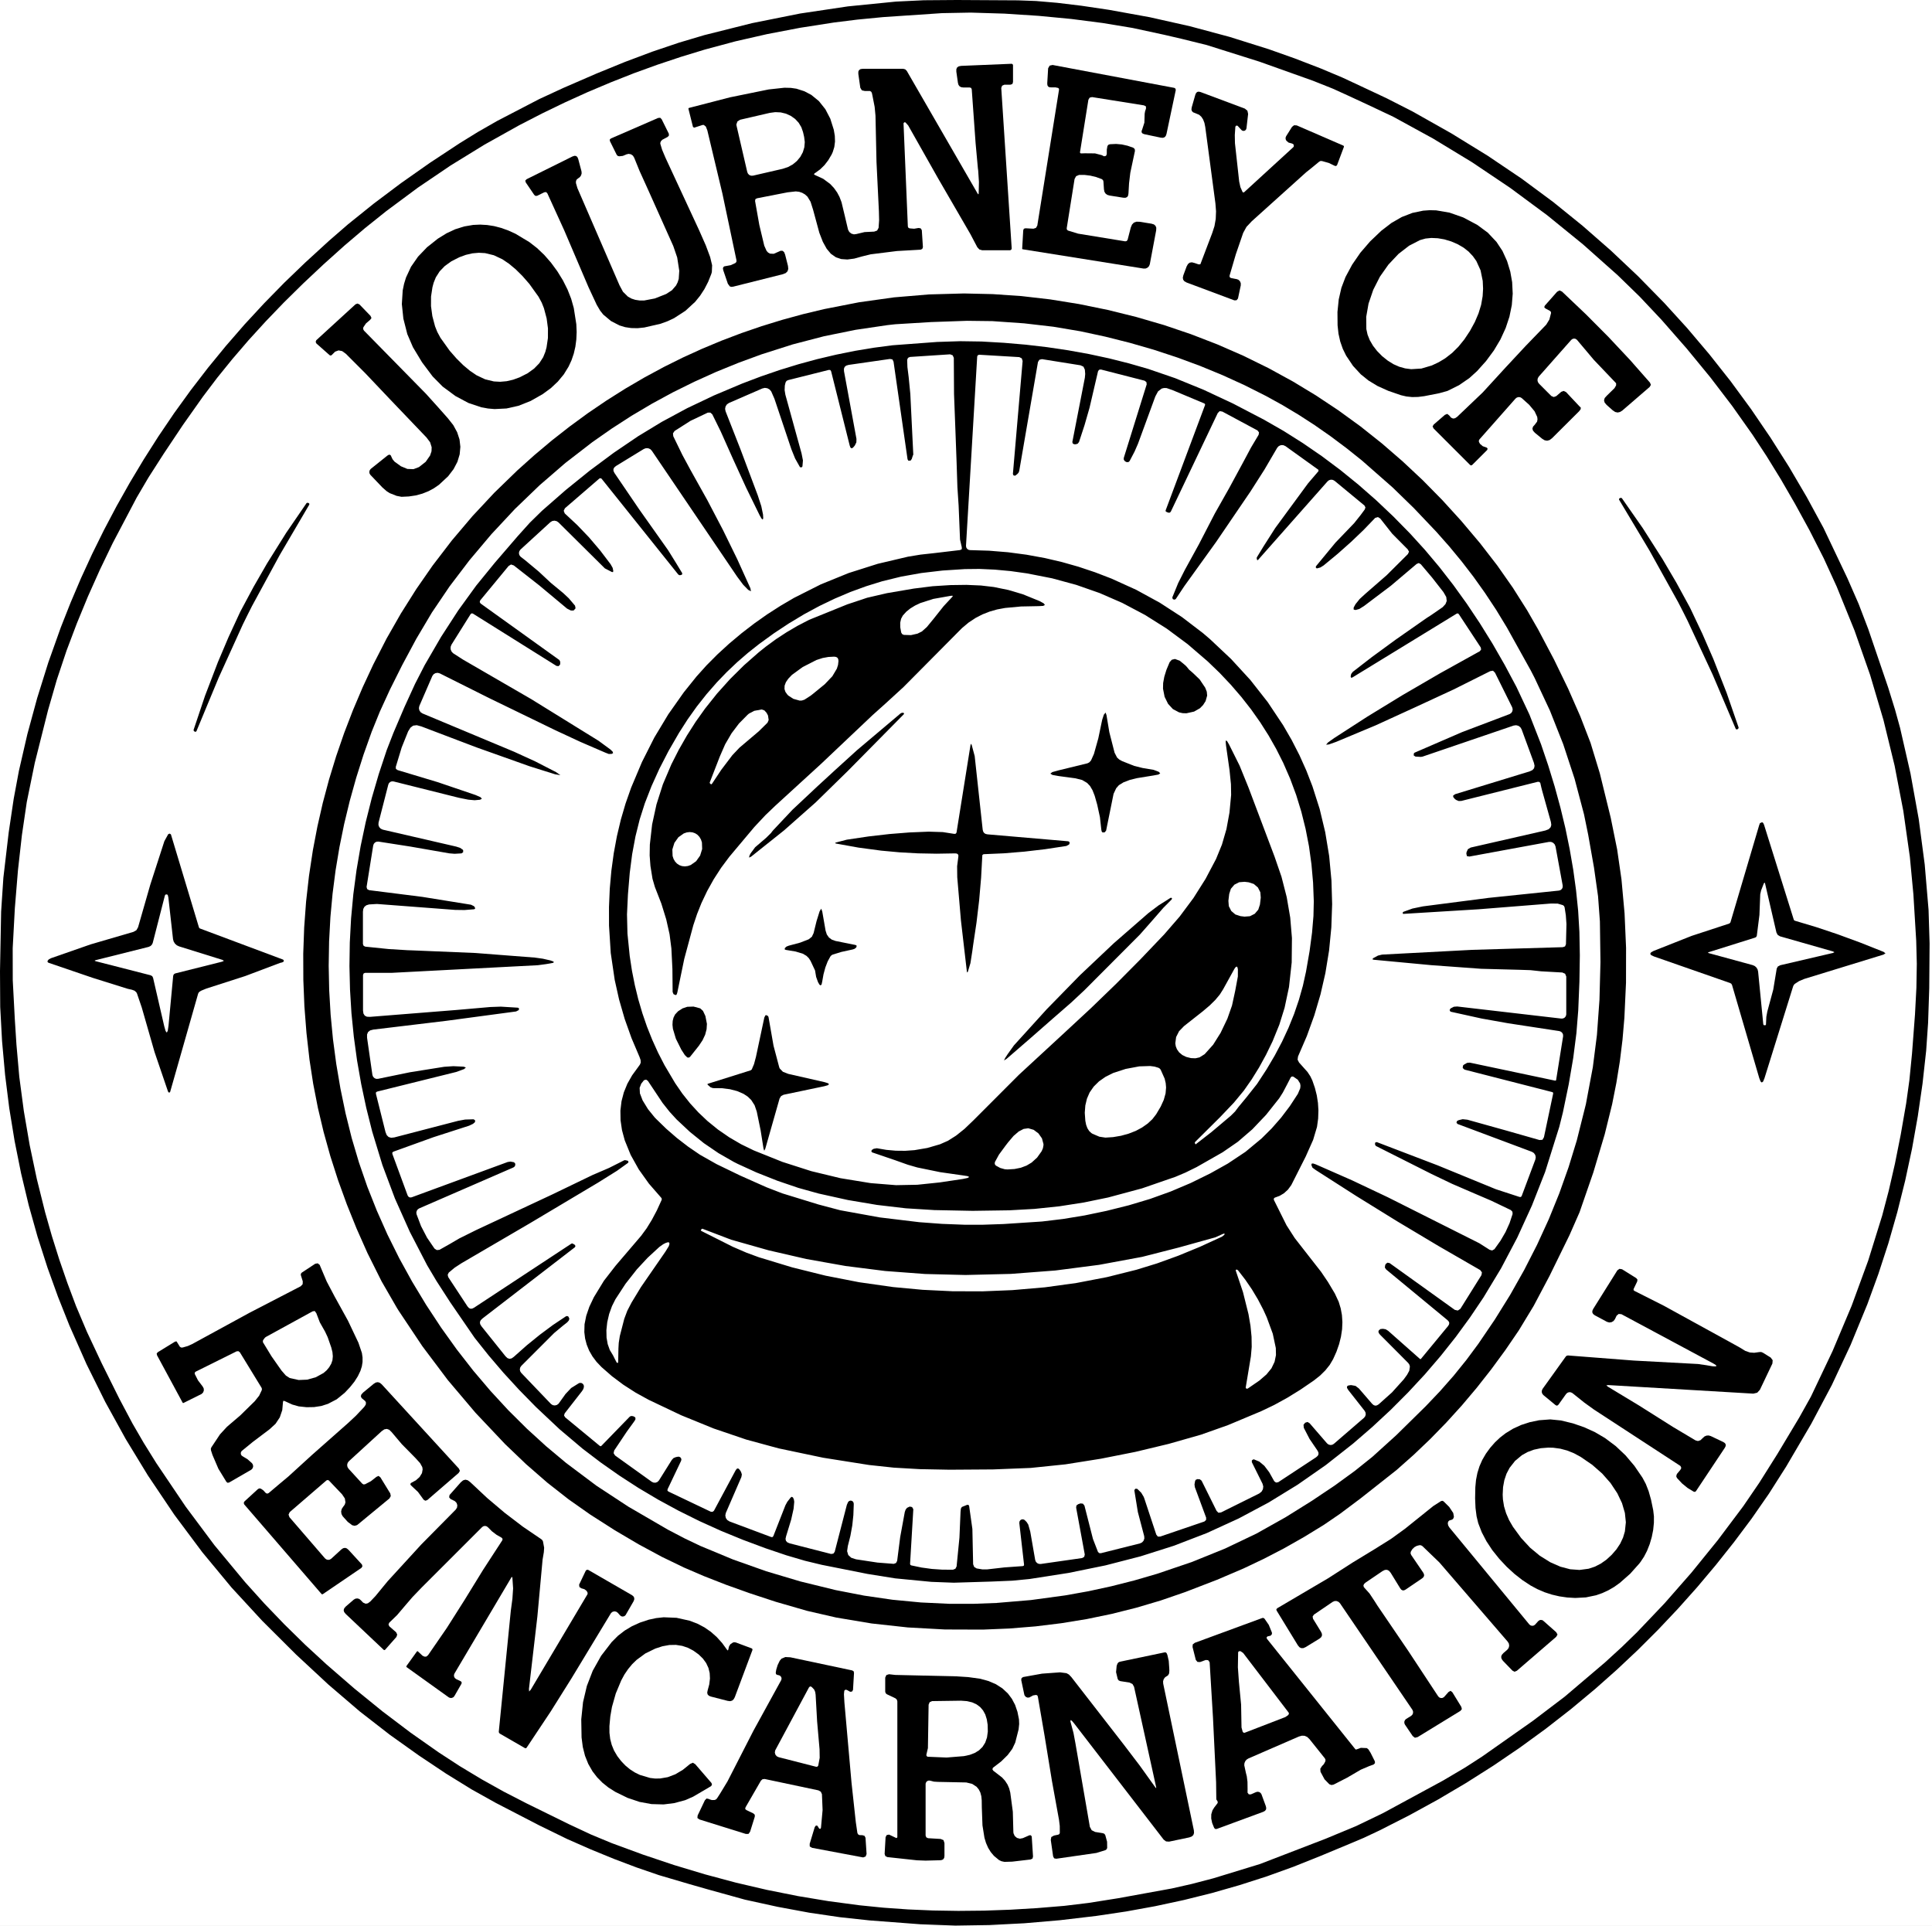 <svg width="618" height="616" viewBox="0 0 618 616" fill="none" xmlns="http://www.w3.org/2000/svg">
<rect x="0" y="0" width="618" height="616" fill="#808080" stroke="none"/>
<g clip-path="url(#clip0_777_32859)">
<rect width="618" height="616" fill="white"/>
<path d="M190.79 23.53L199.93 19.8L208.73 16.5L217.17 13.65L225.27 11.24L240.58 7.4L255.91 4.33L271.24 2.04L286.58 0.51L295.51 0.08L306.1 0L325.61 0.11L331.38 0.32L338.16 0.9L345.96 1.84L354.77 3.15L367.8 5.51L380.65 8.4L393.32 11.8L405.82 15.73L414.17 18.69L422.44 21.88L429.34 24.78L435.13 27.48L443.61 31.46L451.94 35.71L464.29 42.68L475.89 49.82L486.74 57.14L496.84 64.62L506.22 72.21L515.25 80.11L523.96 88.33L532.33 96.87L539.68 104.94L546.75 113.29L553.55 121.89L560.06 130.76L566.29 139.9L572.25 149.3L577.92 158.96L583.31 168.89L590.93 184.92L594.54 193.17L597.62 201.23L603.97 219.87L606.2 227.06L607.79 232.82L611.12 247.39L613.75 261.95L615.67 276.5L616.9 291.03L617.23 301.77L617.12 316.03L616.75 327.15L616.14 336.01L614.97 346.61L613.45 357.07L611.61 367.41L609.42 377.62L606.9 387.7L604.05 397.65L600.85 407.47L597.32 417.16L591.96 430.18L585.97 442.97L579.4 455.35L571.37 469.05L565.83 477.76L560.31 485.71L554.68 493.23L548.87 500.54L542.89 507.65L536.73 514.55L530.4 521.25L523.89 527.75L517.2 534.04L510.34 540.13L502.49 546.67L494.42 552.96L486.14 558.99L477.64 564.77L468.92 570.3L459.98 575.58L450.82 580.6L441.45 585.37L436.23 587.83L431.85 589.68L422.12 593.73L413.73 597.08L405.19 600.16L396.5 602.95L387.66 605.48L378.66 607.72L369.5 609.69L360.2 611.38L350.74 612.79L339.06 614.17L327.64 615.15L316.49 615.72L305.61 615.89L294.42 615.47L278.1 614.23L268.67 613.21L258.88 611.77L248.75 609.89L238.26 607.59L226.46 604.32L220.44 602.6L210.76 599.75L203.66 597.31L196.41 594.57L189.01 591.54L181.46 588.22L172.53 583.86L158.56 576.63L150.89 572.35L142.69 567.29L133.97 561.47L124.72 554.88L115.11 547.42L105.1 538.85L94.69 529.18L83.87 518.4L74.07 507.77L64.71 496.47L55.79 484.52L47.3 471.9L40.21 460.26L33.67 448.4L27.67 436.31L22.22 423.99L18.55 414.77L15.18 405.42L12 395.52L9.18 385.47L6.74 375.27L4.67 364.93L2.96 354.43L1.63 343.8L0.66 333.01L0.07 322.08L0 310.64L0.36 291.59L1.08 280.74L2.78 266.26L4.38 255.51L6.05 246.55L8.75 234.83L11.89 223.28L15.45 211.9L19.45 200.67L22.58 192.75L25.92 184.91L29.49 177.15L33.28 169.48L37.29 161.89L41.52 154.38L45.97 146.96L50.64 139.62L55.7 132.15L61 124.82L66.52 117.65L72.27 110.63L78.25 103.75L84.47 97.03L90.91 90.45L97.58 84.03L105.16 77.09L111.3 71.76L119.56 65.12L128.28 58.57L137.44 52.13L147.06 45.79L152.85 42.22L159.03 38.68L172.51 31.68L180.21 28.12L190.79 23.53ZM36.04 173.74L31.94 182.26L28.11 190.82L24.57 199.42L21.3 208.06L18.19 217.36L15.36 227.17L11.13 243.99L8.57 256.5L7.01 267.08L5.74 278.4L4.75 290.47L4.06 303.28L4.08 313.51L4.74 326.02L5.26 334.1L6.17 344.42L7.63 355.41L9.5 366.29L11.77 377.06L14.43 387.73L16.59 395.32L18.96 402.85L21.54 410.32L24.32 417.74L27.8 425.96L32.55 436.07L38.15 447.33L42.39 455.32L45.95 461.46L49.98 467.94L59.4 481.9L68.6 494.23L78.39 506.03L84.58 512.9L90.99 519.57L97.61 526.06L104.45 532.36L113.42 540.13L122.39 547.41L131.35 554.19L140.32 560.49L147.09 564.9L154.03 569.08L161.14 573.05L168.41 576.79L181.96 583.45L189.06 586.77L195.69 589.52L205.64 593.18L215.57 596.51L225.5 599.5L235.42 602.16L245.32 604.47L255.22 606.45L265.1 608.09L274.98 609.4L282.64 610.17L290.45 610.72L298.4 611.06L306.51 611.19L314.77 611.11L323.18 610.81L331.73 610.3L340.44 609.58L348.15 608.65L357.68 607.14L374.83 604.02L381.27 602.56L388.11 600.77L403.01 596.21L424.12 588.08L433.9 584.01L442.35 579.94L461.64 569.48L468.73 565.29L474.13 561.8L490.33 550.4L500.49 542.69L513.42 531.7L518.86 526.72L523.63 522.08L532.47 512.79L541.08 502.97L549.47 492.62L557.64 481.74L562.74 474.27L568.57 465.01L575.53 453.4L579.26 446.72L586.18 432.16L592.29 417.66L597.59 403.2L602.07 388.79L604.16 380.85L606.14 372.23L607.99 362.94L609.73 352.97L610.77 345.47L611.6 337.06L611.66 336.31L612.56 324.46L613.01 315.94L613.14 308.25L612.95 300.91L612.05 286.07L610.92 274.1L608.83 259.4L606.03 244.85L602.48 230.31L598.22 215.92L593.23 201.7L587.52 187.63L583.37 178.57L578.84 169.65L574.22 161.21L569.64 153.29L565.09 145.9L560.59 139.04L554.09 129.85L547.07 120.66L539.53 111.48L531.48 102.29L524.51 94.89L517.47 88.04L506.36 78.16L494.9 68.84L483.07 60.09L470.89 51.9L458.46 44.35L445.68 37.35L437.61 33.54L431.1 30.52L426.27 28.33L419.97 25.82L402.86 19.72L385.99 14.4L377.94 12.41L372.47 11.14L362.28 8.94L352.72 7.36L342.72 6.07L332.25 5.07L321.34 4.36L310.51 4.03L301.34 4.2L282.49 5.47L274.24 6.27L266.76 7.2L255.93 8.89L245.43 10.9L235.25 13.22L225.4 15.87L217.83 18.18L210.31 20.69L202.83 23.4L195.4 26.33L188 29.45L180.66 32.78L173.36 36.31L166.1 40.05L154.96 46.27L144.15 52.92L133.68 60.01L123.55 67.53L116.77 72.95L110.15 78.58L103.4 84.64L96.96 90.69L90.83 96.73L85.02 102.77L79.53 108.79L74.35 114.82L69.48 120.83L64.93 126.84L58.52 135.91L52.35 145.15L47.49 152.73L43.71 159.17L36.04 173.74Z" fill="black"/>
<path d="M313.059 61.87L313.139 58.2L312.899 54.57L312.799 53.78L312.069 45.77L310.839 28.58L310.649 28.13L310.189 27.98H308.129L307.459 27.89L306.949 27.61L306.599 27.15L306.419 26.5L305.909 22.92V22.14L306.159 21.57L306.669 21.22L307.439 21.07L323.589 20.4L323.899 20.52L324.039 20.82V20.83V26.24L323.829 26.88L323.189 27.09H321.289L320.559 27.4L320.279 28.13V28.17L323.619 79.47L323.479 79.87L323.099 80.05H323.079H314.199L313.279 79.79L312.619 79.08L310.419 74.9L300.089 57.08L290.509 40.13L289.629 39.14L289.259 39.12L289.029 39.4L289.019 39.51L290.399 72.44L290.529 72.8L290.849 73L291.069 73.05L292.399 73.16L293.799 72.92L294.479 73.02L294.859 73.6L294.869 73.68L295.219 79.05L295.019 79.61L294.489 79.86H294.469L286.929 80.29L278.519 81.34L275.789 82.01L273.259 82.71L271.059 83L269.079 82.86L267.389 82.29L265.779 81.17L264.429 79.55L263.209 77.35L262.079 74.44L260.099 67.13L259.279 64.53L258.279 62.89L257.469 62.17L256.599 61.67L255.619 61.34L254.559 61.22L251.949 61.51L242.159 63.42L241.629 63.7L241.529 64.29L242.889 71.96L244.469 78.58L245.209 80.24L245.709 80.79L246.299 81.12L247.489 81.18L248.939 80.55L249.719 80.2L250.349 80.23L250.819 80.64L251.139 81.43L252.049 85.04L252.149 86L251.919 86.76L251.349 87.33L250.459 87.69L234.519 91.69L233.929 91.75L233.459 91.61L232.829 90.77L231.359 86.46L231.249 85.87L231.369 85.44L231.719 85.18L232.299 85.08L233.719 84.82L235.199 84.15L235.549 83.79L235.589 83.29L231.079 61.91L226.259 41.7L225.779 40.48L225.129 39.96H224.759L222.069 40.83H222.059L221.669 40.61L220.219 34.82L220.239 34.62L220.389 34.52L233.509 31.13L245.869 28.61L250.919 28.06L252.979 28.11L254.749 28.37L257.289 29.18L259.529 30.36L261.949 32.34L264.019 34.94L265.589 37.96L266.709 41.5L267.039 43.45L267.099 45.28L266.879 47.01L266.379 48.63L266.009 49.44L264.939 51.25L263.729 52.82L262.369 54.15L260.869 55.25L260.629 55.39L260.339 55.72L260.689 55.98L263.309 57.18L265.519 58.81L266.739 60.1L267.789 61.57L268.539 62.99L269.189 64.69L270.279 69.25L271.269 73.45L271.669 74.19L272.329 74.72L273.149 74.96L273.979 74.85L274.039 74.83L276.559 74.23L279.639 74.08L280.569 73.74L281.039 72.87L281.209 70.41L281.139 67.56L280.369 51.78L280.059 37.53L280.049 37.02L279.779 34.18L279.049 30.46L278.899 29.77L278.699 29.36L278.279 29.1H276.639H276.619L275.689 28.89L275.189 28.07L274.559 23.64V22.93L274.789 22.42L275.269 22.1L275.989 22H288.899L289.569 22.18L290.049 22.66L312.739 61.95L312.959 62.18L313.059 61.87ZM235.589 40.15L239.029 55.02L239.269 55.57L239.709 55.99L240.279 56.2L240.879 56.18L250.379 53.99L252.039 53.44L253.579 52.6L254.909 51.5L255.999 50.18L256.809 48.69L257.289 47.1L257.429 45.45L257.229 43.82L256.869 42.24L256.329 40.69L255.479 39.27L254.349 38.05L252.979 37.07L251.419 36.36L249.729 35.95L247.989 35.87L246.249 36.1L236.749 38.3L235.899 38.83L235.549 39.78L235.589 40.15Z" fill="black"/>
<path d="M366.569 34.771V34.041L365.929 33.701L349.329 31.051L348.559 31.231L348.149 31.901L345.449 48.771V48.791L345.709 49.071L347.049 49.031L350.269 49.061L352.449 49.631L353.009 49.921L353.189 49.991L353.779 49.861L354.029 49.311L354.039 47.841L354.239 46.741L354.489 46.341L354.929 46.161L355.249 46.121L357.029 46.041L358.839 46.201L360.669 46.611L362.529 47.261L362.979 47.681L363.039 48.291L361.559 55.251L361.159 58.601L360.969 61.871L360.849 62.571L360.539 63.031L360.029 63.251L359.329 63.241L354.929 62.541L354.179 62.321L353.639 61.911L353.279 61.331L353.129 60.561L352.959 58.041L352.819 57.601L352.419 57.281L350.569 56.611L348.739 56.171L346.939 55.951H345.169L344.219 56.351L343.729 57.261L341.209 73.041L341.289 73.461L341.619 73.741L344.849 74.731L359.929 77.191L360.409 77.091L360.699 76.681L361.709 72.771L362.099 71.831L362.689 71.211L363.499 70.911L364.509 70.931L368.319 71.541L369.109 71.781L369.619 72.221L369.869 72.851L369.829 73.691L367.799 84.501L367.549 85.121L367.089 85.601L366.479 85.881L365.809 85.901L327.139 79.731L327.009 79.671L326.969 79.511L327.309 73.661L327.509 73.151L328.049 73.011L330.569 73.151L331.379 72.891L331.809 72.151L338.759 28.671L338.719 28.351L338.449 28.121L337.569 27.941L336.299 27.951L335.699 27.911L335.279 27.681L335.039 27.261L334.989 26.661L335.269 21.891L335.279 21.821L335.759 20.991L336.699 20.781L375.619 28.101L376.009 28.351L376.099 28.801V28.811L373.129 42.851L372.899 43.481L372.529 43.891L371.989 44.081L371.309 44.031L366.079 42.931L365.509 42.721L365.209 42.391L365.159 41.951L365.369 41.381L366.059 39.231L366.149 36.381L366.289 35.571L366.569 34.771Z" fill="black"/>
<path d="M397.992 61.461L413.712 47.06L413.852 46.881L413.842 46.261L413.342 45.92L412.192 45.611L411.472 45.001L411.272 44.59L411.212 44.09L411.382 43.601L413.282 40.581L413.952 40.06L414.802 40.111L429.702 46.571L429.892 46.751L429.882 46.98L427.702 52.791L427.422 53.081L427.022 53.071L426.982 53.05L425.022 52.111L422.802 51.491L422.312 51.511L421.912 51.761L419.742 53.55L417.792 55.111L400.392 70.781L398.712 72.571L397.662 74.49L395.302 81.361L393.312 88.15L393.332 88.611L393.702 88.911L395.252 89.221L395.422 89.231L396.092 89.451L396.612 89.921L396.892 90.571V91.27L396.012 95.43L395.992 95.49L395.542 96.031L394.842 96.071L379.572 90.361L378.872 89.981L378.472 89.471L378.352 88.821L378.522 88.05L379.582 85.201L380.002 84.451L380.552 84.011L381.252 83.9L382.082 84.111L383.412 84.561L383.962 84.531L383.972 84.511L387.782 74.481L388.482 72.321L388.882 70.031L388.982 67.601L388.782 65.041L385.532 40.62L385.272 39.321L384.862 38.241L384.302 37.37L383.592 36.721L382.292 36.17L381.662 35.931L381.262 35.541L381.112 35.011L381.202 34.34L382.362 30.28L382.612 29.73L382.972 29.411L383.442 29.311L384.032 29.441L398.202 34.741L399.022 35.42L399.242 36.45L398.712 41.06L398.552 41.471L398.232 41.771L397.802 41.881L397.372 41.781L397.112 41.581L395.922 40.281L395.802 40.191H395.392L395.162 40.531L394.982 43.191L395.032 45.801L396.382 58.06L396.772 59.84L397.452 61.381L397.692 61.581L397.992 61.461Z" fill="black"/>
<path d="M174.08 61.51L171.88 62.6L171.32 62.68L170.89 62.34L168.18 58.35L168.02 57.76L168.45 57.32L183.11 50.05L183.77 49.83L184.3 49.9L184.7 50.25L184.97 50.89L186 54.77L186.06 55.43L185.88 56.08L185.49 56.64L184.94 57.04L184.47 57.42L184.25 57.9L184.22 58.52L184.7 60.17L198.16 91.24L199.27 93.31L200.85 94.87L201.98 95.5L203.21 95.9L204.61 96.11H206.07L209.47 95.46L213.1 94.03L214.93 92.84L216.24 91.33L216.76 90.31L217.11 89.19L217.28 86.61L216.62 82.35L215.37 78.7L207.46 61.03L204.56 54.63L202.86 50.44L202.46 49.79L201.83 49.35L201.07 49.21L200.33 49.39L200.16 49.48L199.23 49.86L198.09 49.99L197.58 49.86L197.25 49.48L195.11 45.15L195.04 44.64L195.42 44.29L210.51 37.73L211.19 37.67L211.65 38.14L213.94 42.76L213.97 43.36L213.56 43.8L213.53 43.81L211.84 44.71L211.39 45.2L211.21 45.71L211.23 46.03L211.8 47.92L212.88 50.47L223.64 73.66L225.79 78.54L227.16 82.22L227.79 84.84L227.7 87.02L227.51 87.67L226.52 90.15L225.33 92.46L223.94 94.59L222.36 96.54L219.25 99.41L215.59 101.78L213.56 102.73L211.31 103.55L206.09 104.75L203.95 104.97L201.91 104.93L199.97 104.64L198.13 104.08L195.42 102.67L192.96 100.61L191.98 99.37L190.88 97.5L188.26 91.88L180.48 73.67L175.09 61.85L174.68 61.43L174.08 61.51Z" fill="black"/>
<path d="M482.07 83.481L483.1 86.86L483.7 90.24L483.88 93.941L483.59 97.591L482.83 101.3L481.63 104.92L479.95 108.58L477.86 112.09L475.34 115.5L472.48 118.69L470.01 120.93L466.71 123.2L463.05 125.02L460.42 125.76L455.59 126.71L453.6 126.96L451.7 127L449.88 126.81L448.15 126.41L444.08 125.01L440.66 123.47L437.75 121.71L435.28 119.72L432.8 117.03L430.6 113.76L429.53 111.58L428.71 109.24L428.15 106.74L427.86 104.07L427.82 99.781L428.23 95.77L429.08 92.05L430.39 88.61L432.53 84.63L435.15 80.83L438.26 77.221L441.85 73.8L445.09 71.311L448.4 69.41L451.78 68.1L455.23 67.38L457.3 67.231L459.4 67.281L463.66 68.01L468.03 69.54L472.49 71.9L475.89 74.4L478.69 77.371L480.6 80.26L482.07 83.481ZM441.41 88.481L439.27 92.691L437.76 97.121L437.02 101.34L437.06 105.26L437.45 107.04L438.15 108.79L439.19 110.58L440.49 112.26L442.12 113.92L443.9 115.34L445.75 116.49L447.59 117.3L449.49 117.83L451.4 118.08L454.67 117.88L457.99 116.9L460.24 115.84L462.29 114.6L464.53 112.86L466.53 110.87L468.4 108.57L470.21 105.84L471.78 102.96L472.94 100.24L473.77 97.531L474.26 94.74L474.4 92.35L474.29 89.86L473.6 86.471L472.25 83.49L471.13 81.921L469.78 80.481L468.21 79.24L466.33 78.14L464.24 77.231L462.01 76.561L459.92 76.201L457.85 76.11L455.97 76.3L454.21 76.8L450.73 78.591L447.35 81.21L444.13 84.621L441.41 88.481Z" fill="black"/>
<path d="M178.269 86.75L180.069 89.67L181.539 92.6L182.699 95.55L183.539 98.52L184.349 103.69L184.459 106.19L184.349 108.62L184.049 110.89L183.539 113.09L182.819 115.22L181.879 117.25L180.349 119.74L178.429 122.06L176.199 124.15L173.589 126.06L169.709 128.26L165.849 129.79L162.019 130.65L158.209 130.84L156.109 130.66L154.009 130.28L149.839 128.89L145.699 126.68L141.599 123.65L138.389 120.4L135.009 115.89L132.099 111.07L130.289 106.87L129.029 101.92L128.539 97.26L128.819 92.87L129.249 90.79L129.869 88.77L131.479 85.31L133.719 82.09L136.589 79.09L140.079 76.32L142.839 74.62L145.609 73.33L148.479 72.43L151.359 71.94L153.599 71.84L155.839 71.97L158.069 72.32L160.299 72.9L162.589 73.72L164.859 74.75L169.349 77.45L171.779 79.34L174.079 81.52L176.239 83.99L178.269 86.75ZM143.839 112.17L146.029 114.67L148.199 116.82L150.339 118.61L152.459 120.04L155.179 121.32L157.979 122L159.989 122.11L162.039 121.93L164.129 121.45L166.259 120.67L168.769 119.39L170.849 117.89L172.509 116.18L173.749 114.25L174.439 112.54L174.829 111.09L175.269 108.11L175.279 105.03L174.859 101.85L173.989 98.57L173.279 96.79L172.259 94.9L169.319 90.8L167.129 88.29L164.959 86.14L162.809 84.35L160.689 82.92L157.969 81.64L155.169 80.96L153.159 80.85L151.109 81.03L149.029 81.51L146.899 82.29L144.389 83.57L142.299 85.07L140.639 86.78L139.409 88.71L138.719 90.42L138.329 91.87L137.879 94.85L137.869 97.93L138.299 101.11L139.169 104.39L139.879 106.17L140.899 108.06L143.839 112.17Z" fill="black"/>
<path d="M495.78 99.431L494.31 98.641L493.96 98.251L494.15 97.761L498.08 93.321L498.84 92.891L499.64 93.251L507.31 100.541L514.55 107.821L521.38 115.101L527.79 122.381L528.08 123.101L527.68 123.771L518.99 131.271L518.21 131.771L517.44 131.941L516.66 131.771L515.88 131.251L513.92 129.511L513.29 128.771L513.09 128.031L513.31 127.301L513.96 126.581L516.45 124.141L516.95 123.261L516.96 122.621L516.82 122.431L509.84 115.111L504.49 108.761L504.41 108.671L504 108.381L503.51 108.291L503.02 108.401L502.61 108.701L492.21 120.461L491.9 120.991L491.8 121.591L491.93 122.191L492.28 122.701L496.23 126.661L497 126.991L497.79 126.711L499.42 125.311L500.19 125.041L500.93 125.391L505.22 129.951L505.67 130.391L505.6 130.911L505.1 131.561L496.45 140.171L495.68 140.751L494.89 140.961L494.1 140.821L493.28 140.321L490.96 138.411L490.38 137.761L490.18 137.111L490.38 136.461L490.96 135.811L491.68 134.851L491.81 134.121L491.72 133.351L490.87 131.541L489.14 129.461L486.73 127.301L486.26 127.051L485.73 127.001L485.21 127.151L484.79 127.471L473.23 140.551L473.04 140.951L473.09 141.391L473.44 141.991L474.29 142.711L475.49 143.141L475.61 143.181L475.85 143.521L475.72 143.921L470.9 148.731L470.58 148.871L470.26 148.731L458.57 137.041L458.25 136.391L458.61 135.781L462.2 132.681L462.95 132.381L463.58 132.891L464.16 133.581L464.8 133.871L465.44 133.771L466.12 133.311L474.3 125.511L481.48 117.671L487.98 110.691L494.61 103.831L495.61 102.191L496.14 100.141L496.09 99.731L495.78 99.431Z" fill="black"/>
<path d="M379.25 509.161L378.89 509.291L371.25 511.921L363.48 514.221L355.6 516.201L347.59 517.861L339.47 519.181L331.23 520.191L322.86 520.871L314.38 521.221L302.25 521.181L290.4 520.531L278.82 519.261L267.52 517.371L258.16 515.221L248.16 512.331L239.88 509.611L232.22 506.871L225.19 504.121L218.77 501.361L211.66 497.921L204.3 493.951L196.68 489.461L188.81 484.431L181.88 479.561L175.03 474.191L168.26 468.291L161.57 461.891L152.1 451.871L143.27 441.441L135.11 430.591L127.6 419.341L126.96 418.321L122.06 409.831L117.53 400.761L114.08 392.991L110.95 385.231L108.14 377.491L105.66 369.761L103.51 362.031L101.68 354.321L100.18 346.631L99 338.941L98.03 330.371L97.37 321.861L97.03 313.411L97 305.011L97.3 296.661L97.91 288.371L98.84 280.131L100.08 271.941L101.53 264.351L103.25 256.811L105.25 249.321L107.53 241.871L110.08 234.471L112.91 227.121L116.01 219.821L119.39 212.561L123.64 204.271L128.23 196.231L133.15 188.431L138.4 180.871L144.57 172.821L151.14 165.071L158.11 157.611L165.49 150.451L170.96 145.551L176.53 140.871L182.23 136.411L188.03 132.161L193.95 128.141L199.98 124.331L206.12 120.741L212.38 117.361L218.42 114.361L224.57 111.561L230.82 108.951L237.17 106.541L243.62 104.331L250.18 102.311L256.83 100.491L263.59 98.871L274.78 96.681L285.97 95.111L297.16 94.171L308.35 93.861L317.54 94.071L326.73 94.701L335.92 95.761L345.11 97.241L354.36 99.131L363.42 101.371L372.28 103.951L380.93 106.881L389.39 110.151L397.66 113.761L405.72 117.721L413.58 122.021L420.96 126.491L428.15 131.271L435.16 136.361L441.98 141.781L448.62 147.521L455.08 153.571L461.35 159.941L467.44 166.631L473.44 173.751L478.92 180.841L483.91 187.961L488.5 195.211L491.99 201.291L497.1 210.961L501.6 220.241L505.5 229.121L508.78 237.611L511.75 247.361L515.23 261.541L517.29 271.711L518.67 281.251L519.66 292.141L520.14 303.161L520.12 314.301L519.6 325.571L519 332.551L518.15 339.471L517.04 346.331L515.69 353.151L513.31 362.801L509.66 375.021L505.27 387.711L502.05 395.041L495.64 408.131L490.59 417.671L485.83 425.521L481.5 431.861L477.01 437.981L472.37 443.881L467.56 449.581L462.59 455.051L457.46 460.311L452.17 465.351L446.72 470.181L435.25 479.231L428.59 484.221L423.42 487.751L417.1 491.621L410.73 495.231L404.29 498.571L397.79 501.661L389.31 505.281L379.25 509.161ZM472.88 429.821L478.15 422.061L483.04 414.201L487.54 406.221L491.67 398.141L495.42 389.961L498.79 381.661L501.77 373.261L504.38 364.751L507.29 353.141L509.51 341.331L510.82 331.031L511.63 319.821L511.95 307.721L511.77 294.721L511.18 286.681L509.88 277.491L508.03 267.021L506.69 260.471L503.68 249.101L500.04 238.041L495.79 227.301L490.91 216.881L489.67 214.471L482 200.671L478.59 195.061L474.97 189.591L471.36 184.521L467.56 179.581L463.58 174.761L459.42 170.061L452.28 162.541L445.49 155.931L435.63 147.271L430.63 143.281L425.59 139.511L420.5 135.961L415.37 132.641L410.19 129.541L404.97 126.661L398.1 123.201L391.08 120.001L383.9 117.041L376.56 114.331L369.06 111.861L361.4 109.651L353.58 107.681L345.61 105.961L336.93 104.501L327.61 103.421L317.45 102.711L309.33 102.611L297.82 103.011L286.35 103.711L283.85 103.991L273.69 105.491L263.6 107.541L253.58 110.151L243.63 113.321L236.27 116.021L229.07 118.951L222.05 122.121L215.19 125.511L208.51 129.141L201.99 133.001L195.65 137.101L189.47 141.421L180.87 148.061L172.62 155.191L164.72 162.791L157.17 170.881L150.16 179.201L143.82 187.541L138.15 195.921L133.16 204.331L128.62 212.791L124.73 220.571L121.48 227.661L118.88 234.081L116.27 241.421L113.94 248.771L111.88 256.151L110.09 263.551L108.58 270.961L107.34 278.401L106.38 285.861L105.69 293.341L105.27 301.111L105.14 308.901L105.3 316.711L105.76 324.551L106.51 332.401L107.56 340.281L108.9 348.181L110.54 356.101L112.5 363.991L114.82 371.811L117.5 379.571L120.55 387.251L123.94 394.871L127.7 402.431L131.82 409.911L136.3 417.331L141.11 424.641L146.14 431.661L151.4 438.411L156.89 444.871L162.59 451.051L168.53 456.951L174.69 462.571L181.07 467.911L190.79 475.201L200.98 481.891L213.6 489.231L219.11 492.111L224.09 494.481L234.44 498.781L245.1 502.561L256.07 505.831L267.34 508.591L276.41 510.351L285.48 511.671L294.57 512.541L303.67 512.971L311.18 512.981L318.7 512.701L329.76 511.771L340.73 510.281L348.15 508.951L355.52 507.351L362.85 505.491L370.14 503.371L381.32 499.571L391.91 495.281L401.9 490.511L411.29 485.241L419.54 480.091L426.91 475.161L433.4 470.441L439.01 465.941L446.62 459.051L456.06 449.771L460.66 444.931L465 440.001L469.07 434.961L472.88 429.821Z" fill="black"/>
<path d="M116.229 104.68L116.159 105.25L116.429 105.75L136.229 125.92L140.189 130.31L143.289 133.81L144.999 135.98L146.229 138.24L146.989 140.56L147.259 142.91L147.039 145.32L146.319 147.7L145.089 150.05L143.359 152.32L140.399 155.07L138.799 156.17L137.099 157.09L135.099 157.89L132.989 158.46L130.769 158.79L128.439 158.9L126.869 158.6L124.639 157.72L123.649 157.08L122.299 155.89L118.469 151.87L118.199 151.41L118.139 150.89L118.279 150.38L118.599 149.97L118.629 149.95L123.899 145.73L124.349 145.46L124.719 145.45L125.009 145.67L125.219 146.15L125.569 146.89L126.189 147.64L128.239 149.13L130.309 149.99L132.259 150.06L134.029 149.39L136.169 147.71L137.569 145.7L138.029 144.35L138.079 143.05L137.579 141.45L136.419 139.92L124.789 127.75L116.879 119.41L110.649 113.17L109.449 112.3L108.299 112.07L107.189 112.48L106.129 113.54L106.119 113.56L105.789 113.73L105.449 113.61L101.209 109.86L100.969 109.35L101.169 108.82L101.199 108.79L113.719 97.33L114.349 97.09L114.969 97.36L118.509 101.02L118.829 101.72L118.389 102.31L117.059 103.45L116.229 104.68Z" fill="black"/>
<path d="M237.631 492.501L230.581 489.611L223.711 486.501L217.031 483.181L210.531 479.651L204.211 475.901L198.081 471.931L192.131 467.751L186.361 463.361L179.021 457.161L171.431 450.021L166.091 444.571L161.051 439.081L156.301 433.521L151.841 427.921L144.031 416.551L139.631 409.741L136.611 404.651L131.101 394.011L126.331 383.341L122.321 372.631L119.051 361.901L117.151 354.311L115.541 346.741L114.211 339.171L113.181 331.611L112.421 324.061L111.961 316.531L111.781 309.001L111.891 301.481L112.301 293.751L113.021 286.021L114.041 278.311L115.361 270.611L116.991 262.921L118.921 255.241L121.161 247.571L123.701 239.911L125.831 234.441L129.371 226.151L132.761 218.741L135.841 212.741L141.091 203.701L146.581 195.231L152.311 187.321L158.291 179.981L165.621 171.471L169.481 167.181L173.371 163.371L180.961 156.731L188.611 150.551L196.321 144.821L204.101 139.541L211.691 134.931L219.781 130.571L228.381 126.481L237.491 122.641L243.461 120.381L249.441 118.331L255.441 116.491L261.441 114.861L267.451 113.441L273.471 112.221L279.501 111.221L285.541 110.431L299.761 109.371L307.161 109.131L313.971 109.231L321.101 109.641L328.101 110.241L334.961 111.041L341.691 112.041L348.291 113.231L354.751 114.621L361.071 116.211L367.261 117.991L375.891 120.951L384.941 124.641L394.411 129.071L404.301 134.231L410.601 137.841L416.761 141.731L422.801 145.881L428.711 150.301L434.491 154.991L440.141 159.941L445.671 165.171L451.061 170.661L455.801 175.871L460.411 181.351L464.871 187.091L469.191 193.091L473.371 199.351L477.421 205.881L481.321 212.671L485.081 219.721L489.221 228.531L492.931 238.021L495.231 244.801L497.301 251.551L499.131 258.261L500.741 264.941L502.101 271.581L503.241 278.181L504.141 284.751L504.811 291.291L505.211 298.011L505.351 305.561L505.221 313.941L504.841 323.151L504.251 330.491L503.241 338.371L501.801 346.791L499.941 355.761L498.781 360.411L497.651 363.991L496.071 369.031L494.251 374.831L490.031 385.571L485.331 395.851L480.161 405.661L474.521 415.001L470.221 421.381L465.671 427.611L460.841 433.691L455.761 439.611L450.411 445.371L444.811 450.981L438.931 456.441L432.801 461.741L424.081 468.601L415.071 474.881L405.781 480.581L396.191 485.691L385.991 490.361L375.481 494.401L364.851 497.781L353.611 500.681L341.761 503.101L329.311 505.041L323.861 505.571L317.211 505.851L305.081 506.221L297.921 505.951L286.331 504.831L277.481 503.411L262.851 500.501L257.501 499.211L251.521 497.451L244.891 495.211L237.631 492.501ZM239.341 188.671L237.731 187.031L235.811 184.461L208.501 144.161L208.001 143.651L207.341 143.371L206.621 143.351L205.951 143.601L197.051 149.041L196.491 149.511L196.221 150.041L196.241 150.631L196.551 151.281L204.441 162.881L213.711 175.981L216.141 179.891L218.251 183.371L218.141 183.801L218.111 183.811L217.721 183.951L217.291 183.971L216.941 183.731L192.431 153.111L192.101 152.931L191.751 153.041H191.741L180.701 162.571L180.321 163.371L180.641 164.201L180.691 164.251L184.651 167.941L188.411 171.871L191.961 176.041L195.311 180.451L195.971 181.621L196.181 182.651L196.061 182.991L195.701 182.941L193.481 181.791L178.651 167.091L178.061 166.691L177.351 166.531L176.641 166.651L176.031 167.031L166.481 175.781L166.121 176.291L165.991 176.891L166.111 177.501L166.471 178.011L166.571 178.091L167.951 179.161L172.321 182.801L176.161 186.391L180.161 189.691L181.931 191.351L183.941 193.721L184.111 194.561L183.561 195.201L183.311 195.271L182.591 195.261L181.391 194.661L172.501 187.241L164.351 180.851L163.461 180.551L162.681 181.041L153.591 192.051L153.581 192.071L153.451 192.571L153.721 193.021L178.921 211.101L179.191 211.621V212.331L179.161 212.541L178.691 213.061L178.001 212.991L151.251 196.241L150.871 196.181L150.551 196.401L144.411 206.201L144.141 206.901V207.651L144.411 208.351L144.911 208.911L148.141 210.991L169.961 223.631L191.441 236.921L195.261 239.721L195.971 240.411L196.111 240.871L195.701 241.121L194.741 241.161L193.631 240.731L185.731 237.321L177.701 233.591L156.421 223.261L140.701 215.391L140.021 215.201L139.321 215.291L138.711 215.641L138.291 216.211L138.271 216.261L134.151 225.771L134.141 225.791L134.001 226.491L134.141 227.201L134.541 227.791L135.141 228.191L164.451 240.441L171.191 243.521L177.861 246.951L179.261 247.931L177.581 247.661L169.351 245.071L152.461 239.061L134.771 232.341L133.311 231.951L132.161 232.091L131.291 232.741L130.551 233.931L128.491 239.061L126.601 245.281L126.641 245.931L127.191 246.311L140.021 250.171L152.091 254.271L153.671 254.961L154.151 255.461L153.531 255.801L151.811 255.951L149.791 255.771L146.761 255.161L125.891 249.941H125.881L125.351 249.911L124.841 250.091L124.441 250.451L124.211 250.941L121.091 263.101V263.121L121.051 263.851L121.301 264.531L121.801 265.061L122.461 265.361L145.931 270.781L147.171 271.181L148.031 271.771L148.161 271.961L148.141 272.601L147.611 272.951L145.431 273.081L143.721 272.941L131.261 270.771L121.061 269.181L120.491 269.211L119.971 269.451L119.581 269.881L119.381 270.421L117.261 283.681V283.701L117.441 284.371L118.051 284.711L135.091 286.861L150.661 289.371L151.621 289.841L151.931 290.281L151.971 290.661L151.631 290.831L148.571 291.071L145.581 291.031L120.581 289.131L118.071 289.281L117.201 289.541L116.581 290.021L116.211 290.701L116.091 291.591V301.941L116.311 302.511L116.841 302.781L124.341 303.551L130.391 303.921L131.891 303.971L152.071 304.811L171.081 306.281L173.611 306.631L176.021 307.181L176.911 307.491L177.201 307.751L176.881 307.971L175.951 308.151L174.631 308.371L172.031 308.721L171.811 308.731L125.441 311.151H116.821H116.811L116.321 311.351L116.121 311.841V323.241L116.261 324.191L116.671 324.841L117.351 325.191L118.311 325.241L146.081 323.031L156.831 322.091L160.201 321.971L165.621 322.301L165.991 322.471L166.001 322.881L165.901 323.091L165.081 323.511L142.631 326.521L119.401 329.311L118.401 329.571L117.731 330.101L117.411 330.871V331.891L119.121 343.791L119.131 343.851L119.361 344.411L119.791 344.841L120.351 345.071L120.961 345.051L131.161 342.951L142.071 341.211L145.011 341.011L148.311 341.171L149.021 341.431L148.461 341.941L145.951 342.861L120.631 349.141L120.271 349.371L120.241 349.801L123.321 362.121L123.711 363.071L124.301 363.661L125.111 363.911L126.121 363.801L146.551 358.491L148.781 358.081L151.461 358.001L151.931 358.261L151.981 358.781L151.871 358.961L151.311 359.451L150.081 360.041L138.641 363.731L125.821 368.361L125.491 368.631L125.501 369.061L130.401 382.381L130.691 382.791L131.151 383.011L131.661 382.961L162.401 371.661L163.291 371.531L164.391 371.731L164.761 372.081L164.841 372.531L164.671 373.061L164.231 373.401L134.091 386.501L133.631 386.811L133.311 387.271L133.171 387.811L133.241 388.361L134.681 392.171L136.601 395.861L138.981 399.351L139.711 399.831L140.571 399.751L144.061 397.781L146.891 396.121L152.261 393.451L176.741 382.001L189.531 375.831L194.831 373.551L199.671 371.111L199.941 371.061L200.721 371.231L200.851 371.281L201.041 371.601L200.891 371.941L197.361 374.471L191.331 378.241L169.521 391.241L147.591 404.051L145.431 405.461L143.541 407.041L143.201 407.731L143.381 408.481L149.551 417.861L149.991 418.351L150.481 418.591L151.021 418.561L151.611 418.281L182.751 397.791L182.981 397.711L183.271 397.791L183.851 398.151L183.911 398.201L184.071 398.571L183.891 398.931L154.281 421.751L153.741 422.301L153.511 422.891L153.591 423.511L153.981 424.171L161.691 433.791L162.311 434.381L162.961 434.611L163.641 434.481L164.341 433.991L168.511 430.291L172.691 426.901L176.861 423.801L181.041 421.011L181.451 420.921L181.831 421.121L182.121 421.751L181.971 422.331L181.451 422.931L179.971 424.101L177.241 426.381L166.761 436.861L166.411 437.371L166.281 437.981L166.391 438.581L166.721 439.101L176.221 449.031L176.261 449.071L176.821 449.431L177.481 449.531L178.131 449.371L178.671 448.971L180.691 446.151L180.841 445.921L182.701 443.951L185.171 442.411L185.491 442.311L186.011 442.351L186.461 442.631L186.731 443.071L186.781 443.591L186.601 444.251L186.201 444.911L180.621 452.071L180.421 452.741L180.791 453.331L191.881 462.481L192.131 462.581L192.371 462.451L201.461 453.091L201.881 452.901L202.471 452.951L203.001 453.181L203.271 453.501L203.241 454.041L202.801 454.731L200.541 457.841L196.461 463.941L196.281 464.801L196.751 465.531L208.491 473.951L209.071 474.211L209.711 474.231L210.311 473.991L210.761 473.541L210.791 473.501L214.891 466.951L215.421 466.371L216.161 466.061L216.841 465.921L217.141 465.911L217.551 466.061L217.841 466.381L217.961 466.801L217.871 467.231L213.551 476.311L213.491 476.761L213.811 477.061L227.371 483.521L227.941 483.551L228.381 483.191L235.301 470.291L235.641 469.821L235.991 469.661L236.341 469.801L236.711 470.251L237.041 470.781L237.301 471.591L237.151 472.431L232.181 483.891L232.161 483.941L232.011 484.731L232.181 485.531L232.651 486.191L233.341 486.621L246.701 491.621L247.091 491.641L247.371 491.321L251.231 481.471L251.831 480.361L252.931 478.951L253.301 478.741L253.661 478.981L253.931 479.551L254.061 480.341L253.851 482.561L253.081 486.031L251.441 491.401L251.271 492.201L251.411 492.841L251.861 493.321L252.621 493.641L265.841 497.031L266.571 496.921L267.001 496.341L270.891 481.311L271.281 480.421L271.641 480.071L272.131 479.951L272.611 480.081L272.961 480.441L273.091 480.911V481.311L272.971 484.621L272.621 487.921L272.021 491.231L271.191 494.531L270.971 496.131L271.341 497.371L272.291 498.241L273.821 498.741L280.681 499.781L285.891 500.191L286.621 499.921L286.981 499.221L287.941 491.681L289.421 483.601L289.691 482.841L290.131 482.281L290.981 481.871L291.751 482.021L292.141 482.701V482.841L291.111 500.201L291.201 500.511L291.471 500.681L291.531 500.691L294.781 501.371L298.081 501.821L301.441 502.051L304.851 502.061L305.611 501.751L305.991 501.021L306.901 491.801L307.251 483.621L307.361 482.531L307.671 482.001L309.371 481.311L309.811 481.341L310.011 481.721L311.041 489.031L311.281 500.321L311.621 501.181L312.411 501.661L314.291 501.971H315.681L321.291 501.331L327.151 500.911L327.501 500.771L327.571 500.451L326.051 487.121L326.121 486.611L326.411 486.191L326.861 485.961L327.361 485.971L327.721 486.141L328.381 486.791L328.911 487.621L329.551 489.851L331.131 498.951L331.351 499.511L331.761 499.951L332.311 500.201L332.911 500.231L346.171 498.331L346.821 497.941L346.991 497.201V497.191L344.231 482.211L344.321 481.521L344.881 481.111L345.581 480.871L345.611 480.861L346.401 480.941L346.891 481.571L349.611 492.231L351.211 496.361L351.581 496.741L352.121 496.791L364.651 493.651L365.321 493.331L365.811 492.781L366.051 492.071L366.001 491.331L365.991 491.291L363.971 483.611L362.861 476.751L362.881 476.521L363.271 476.131L363.821 476.231L365.051 477.441L365.841 478.751L366.061 479.341L369.871 490.851L370.361 491.461H371.141L385.241 486.651H385.251L385.791 486.161L385.821 485.431L382.201 475.651L382.091 474.801L382.281 473.691L382.491 473.311L383.011 473.091L383.801 473.151L384.361 473.591L389.161 483.261L389.751 483.851L390.591 483.741L402.801 477.681L403.521 477.121L403.971 476.341L404.091 475.441L403.851 474.561L400.431 467.671L400.441 467.091L400.921 466.771L401.131 466.781L402.831 467.491L404.421 468.821L405.961 470.841L407.581 473.731L407.601 473.771L408.181 474.191L408.881 474.071L420.991 466.101L421.531 465.621L421.771 465.091L421.721 464.511L421.371 463.871L418.891 460.231L417.061 456.691L416.961 455.711L417.491 455.051L418.251 454.811L418.931 455.231L424.481 461.651L424.961 462.021L425.541 462.181L426.141 462.111L426.661 461.811L436.321 453.471L436.691 453.001L436.871 452.421L436.811 451.821L436.541 451.281L431.281 444.591L430.881 443.931L430.871 443.451L431.231 443.161L431.941 443.041L432.261 443.031L433.591 443.271L434.671 444.091L438.901 448.991L439.391 449.411L439.891 449.591L440.431 449.511L440.991 449.181L445.261 445.361L449.001 441.211L450.091 439.721L450.791 438.431L450.991 437.071L450.811 436.451L450.461 435.951L441.421 426.871L441.011 426.321L440.921 425.831L441.111 425.451L441.551 425.101L442.341 425.011L443.231 425.161L444.021 425.641L454.221 434.661L454.381 434.721L454.521 434.641L463.211 424.111L463.511 423.611L463.591 423.131L463.421 422.681L463.031 422.251L443.391 406.031L442.981 405.431L443.071 404.711L443.221 404.361L443.261 404.281L443.821 403.861L444.511 404.001L465.351 418.951L466.311 419.171L467.131 418.631L467.151 418.601L473.881 407.841L474.031 406.961L473.501 406.241L473.471 406.221L460.111 398.511L446.891 390.611L433.811 382.521L420.881 374.241L419.831 373.481L419.491 372.661L419.541 372.211L419.991 372.121L420.841 372.401L432.471 377.511L443.941 382.941L473.211 397.651L476.491 399.741L477.301 399.961L478.041 399.541L479.971 396.841L481.581 394.071L482.871 391.221L483.841 388.301L483.791 387.571L483.291 387.041L476.981 384.021L470.621 381.291L464.501 378.651L457.861 375.471L440.161 366.551L440.011 366.421L439.961 366.321L439.811 365.911L439.921 365.411L440.421 365.301L459.861 372.731L478.501 380.371L486.101 382.851L486.501 382.841L486.751 382.531L491.131 370.841L491.251 370.111L491.081 369.391L490.651 368.791L490.021 368.401L466.251 359.501L465.901 359.131L466.011 358.631L466.141 358.511L466.581 358.281L467.871 357.971L469.381 358.131L481.921 361.631L492.441 364.631L493.391 364.561L493.871 363.741L496.821 349.761L496.791 349.461L496.531 349.301L468.461 342.111L467.891 341.601L467.961 340.851L468.141 340.651L468.341 340.481L469.291 339.951L470.171 339.881L497.441 345.641L497.671 345.611L497.771 345.421L500.001 331.461L499.981 330.891L499.741 330.381L499.331 329.991L498.801 329.791L482.381 327.281L473.921 325.771L464.121 323.611L463.951 323.541L463.701 323.101L463.911 322.641L464.121 322.481L465.061 322.001L466.131 321.921L499.441 325.791L500.011 325.741L500.511 325.471L500.861 325.031L501.011 324.481V324.401V312.341L500.641 311.441L499.751 311.051L492.981 310.671L489.551 310.301L486.201 310.191L473.761 309.861L457.831 308.701L439.411 306.971L438.971 306.811L439.281 306.451L440.781 305.641L442.101 305.321L471.001 303.801L499.911 302.951L500.621 302.701L500.911 302.001L501.071 295.551L500.871 292.741L500.481 290.221L500.291 289.791L499.921 289.501L498.251 289.011L496.081 288.991L472.931 290.831L448.871 292.301L448.801 292.281L448.761 292.231L448.691 291.991L448.751 291.781L448.921 291.641L451.821 290.591L455.161 289.901L476.171 287.181L498.661 284.851L498.721 284.841L499.231 284.661L499.641 284.291L499.861 283.791L499.871 283.241L497.571 270.731L497.311 270.081L496.821 269.571L496.181 269.291L495.471 269.281L470.031 273.961L469.231 273.831L469.051 273.041L469.111 272.571L469.541 271.611L470.451 271.081L494.321 265.631L495.391 265.221L496.021 264.571L496.221 263.841L496.101 262.931L493.281 252.841L493.041 251.911L492.701 250.411L492.371 250.091L491.901 250.051L467.461 256.171L466.591 256.201L465.791 255.861L465.361 255.541L464.881 254.961L464.801 254.501L465.451 254.021L489.331 246.711L490.201 246.301L490.711 245.721L490.871 244.951L490.671 244.011L486.721 233.261L486.321 232.601L485.711 232.151L484.961 231.961L484.201 232.061L455.011 242.011L454.451 242.091L452.771 241.991L452.211 241.621L452.261 240.951L452.531 240.721L467.641 234.181L482.821 228.421L482.911 228.391L483.441 228.021L483.771 227.481L483.871 226.851L483.711 226.231L478.221 215.171L477.571 214.521L476.671 214.671L464.951 220.531L453.081 226.031L440.011 232.011L427.381 237.291L425.061 238.111L424.191 238.191L424.751 237.511L426.751 236.081L437.351 229.231L448.651 222.321L460.651 215.341L473.341 208.301L473.371 208.281L473.771 207.741L473.651 207.081L466.641 196.431L466.331 196.181L465.951 196.271L432.591 216.691L432.181 216.781L432.041 216.381L432.211 215.561L432.721 214.891L438.751 210.221L446.401 204.621L456.341 197.671L457.791 196.741L461.461 194.211L462.371 193.221L462.771 192.221L462.621 190.951L461.731 189.391L458.121 184.771L454.481 180.461L453.831 180.091L453.141 180.381L444.911 187.351L436.361 193.801L434.811 194.781L433.611 195.111L433.001 194.961V194.331L433.601 193.231L434.931 191.581L436.731 189.931L443.561 183.981L450.351 177.221L450.711 176.451L450.301 175.711L445.321 170.691L441.511 165.851L440.761 165.381L439.911 165.631L439.821 165.721L436.141 169.541L432.171 173.331L427.931 177.101L423.411 180.841L422.361 181.501L421.311 181.791L421.161 181.781L420.881 181.511L420.941 181.121L427.161 173.581L433.181 167.311L435.251 164.711L436.551 162.951L436.771 162.301L436.461 161.691L436.451 161.681L426.891 153.781L426.351 153.491L425.731 153.421L425.141 153.581L424.651 153.961L402.411 179.101L402.381 179.131L402.301 179.151L402.111 179.121L401.971 178.471L402.061 178.221L404.181 174.741L407.901 168.911L408.451 168.161L418.401 154.611L421.761 150.681L421.731 150.261L421.721 150.251L411.171 142.681L410.491 142.381L409.761 142.371L409.071 142.661L408.561 143.191L408.511 143.281L404.471 150.191L400.001 157.191L389.001 173.351L378.811 187.511L376.171 191.491L375.881 191.751L375.491 191.771L375.471 191.761L375.131 191.601L374.991 191.091L376.871 186.491L379.001 182.281L383.441 174.201L388.581 164.261L393.221 156.051L397.841 147.511L400.171 143.141L402.601 139.071L402.731 138.311L402.261 137.691L402.231 137.671L391.001 131.641L390.131 131.501L389.521 132.131L374.501 163.671L374.161 163.981L373.701 163.971L373.051 163.691L372.851 163.501L372.861 163.241L385.461 129.561L385.471 129.251L385.231 129.041L375.051 124.771L373.161 124.121L372.341 124.101L371.601 124.281L370.431 125.181L369.561 126.801L364.011 141.941L362.921 144.431L361.351 147.431L361.041 147.751L360.581 147.831L360.171 147.731L359.691 147.381L359.451 146.941L359.481 146.421L366.791 122.961L366.801 122.941L366.711 122.211L366.121 121.761L352.141 118.181H352.121L351.551 118.281L351.231 118.761L348.511 130.441L346.911 136.001L345.151 141.371L344.711 141.931L344.031 142.111L343.611 142.091L343.161 141.871L343.011 141.391L343.021 141.351L347.021 120.811L347.131 119.621L347.021 118.241L346.571 117.281L345.631 116.841L333.301 114.871L332.471 115.071L332.021 115.791L326.031 150.601L325.831 151.151L325.451 151.591L324.861 152.061L324.681 152.151L324.201 152.061L324.001 151.601L327.111 115.461L326.841 114.621L326.051 114.221H326.041L313.231 113.461L312.831 113.581L312.601 113.921L312.581 114.031L309.001 174.561L309.071 175.081L309.341 175.521L309.761 175.831L310.271 175.951H310.301L316.391 176.141L322.411 176.631L328.371 177.421L334.271 178.501L339.661 179.761L344.991 181.271L350.281 183.041L355.511 185.051L363.451 188.651L370.971 192.761L378.081 197.371L384.771 202.481L387.021 204.401L393.791 210.771L399.951 217.481L405.501 224.551L410.441 231.961L413.181 236.701L415.661 241.541L417.871 246.471L419.821 251.501L422.131 258.751L423.911 266.191L425.171 273.811L425.901 281.631L426.121 289.181L425.861 296.641L425.141 304.011L423.951 311.281L422.391 318.071L420.411 324.771L418.021 331.391L415.201 337.921L415.071 338.931L415.531 339.831L418.241 342.871L419.151 344.251L419.791 345.591L420.611 347.971L421.211 350.361L421.581 352.751L421.731 355.151L421.641 357.781L421.281 360.421L420.041 364.581L417.661 369.921L413.051 379.041L411.981 380.501L410.691 381.671L409.331 382.481L407.801 383.051L407.761 383.061L407.461 383.351L407.471 383.761L411.521 391.891L414.161 396.001L418.781 401.921L422.581 406.781L424.781 410.031L426.981 413.721L428.221 416.381L428.861 418.491L429.251 420.621L429.401 422.881L429.301 425.151L428.941 427.541L428.351 429.911L427.501 432.341L426.441 434.701L425.351 436.551L423.951 438.301L422.261 439.971L420.261 441.551L415.991 444.471L411.761 447.081L407.571 449.381L403.431 451.361L392.791 455.821L384.181 458.871L373.831 461.821L363.161 464.381L352.161 466.561L340.841 468.361L329.701 469.511L317.591 469.991H317.241L303.711 470.081L294.281 469.901L285.911 469.421L277.991 468.571L263.321 466.251L249.091 463.261L238.711 460.441L228.321 456.911L217.891 452.661L207.451 447.701L203.281 445.401L199.381 442.891L195.761 440.181L192.411 437.251L190.821 435.581L189.511 433.831L188.451 431.991L187.671 430.061L187.161 428.111L186.911 426.081L186.981 423.551L187.521 420.851L188.511 417.971L189.961 414.911L193.181 409.641L196.901 404.851L205.081 395.271L206.831 392.891L208.501 390.181L210.111 387.151L211.641 383.801L211.691 383.421L211.521 383.111L207.581 378.591L204.321 374.021L201.741 369.401L199.841 364.731L198.961 361.481L198.501 358.311L198.451 355.221L198.811 352.211L199.551 349.381L200.681 346.621L202.201 343.941L204.101 341.331L204.711 340.481L204.961 339.851L204.911 339.051L204.571 338.071L202.001 332.021L199.821 325.901L198.031 319.701L196.631 313.431L195.361 304.811L194.811 296.051L194.801 290.071L195.051 284.221L195.561 278.501L196.321 272.921L197.331 267.471L198.591 262.151L200.111 256.971L201.891 251.921L205.351 243.721L209.301 235.901L213.771 228.471L218.741 221.421L222.801 216.371L225.991 212.821L229.461 209.331L233.201 205.901L237.221 202.531L241.261 199.421L245.401 196.501L249.651 193.771L254.001 191.221L262.551 186.911L271.471 183.281L280.771 180.331L290.451 178.051L294.471 177.391L298.771 176.921L307.121 175.931L307.661 175.651L307.651 175.031L307.091 172.591L306.641 161.711L306.251 155.811L305.991 147.841L305.611 137.531L305.171 126.011L305.101 114.451L304.741 113.641L303.921 113.331H303.891L291.071 114.171L290.451 114.451L290.181 115.081L290.261 117.401L290.661 120.611L291.191 126.001L292.161 145.841L292.131 145.501L292.121 145.481L292.061 145.501L291.641 146.811L291.261 147.331H290.531L290.301 146.881L285.821 115.681L285.471 114.961L284.661 114.811L271.451 116.711L270.681 116.941L270.181 117.351L269.951 117.961L269.981 118.751L273.961 140.381L273.931 141.471L273.461 142.451L273.171 142.821L272.721 143.281L272.341 143.381L272.041 143.141L271.811 142.541L265.851 118.741L265.591 118.351L265.131 118.311L252.081 121.581L251.581 121.841L251.281 122.331L251.041 123.341L250.981 124.771L251.221 126.241L256.401 145.031L256.841 147.261L256.681 149.181L256.391 149.501L255.961 149.441L255.841 149.321L254.341 146.651L253.151 143.711L247.731 127.561L246.701 125.201L246.171 124.571L245.461 124.181L244.651 124.061L243.851 124.251L233.171 128.891L232.521 129.341L232.091 130.001L231.941 130.771L232.091 131.541L236.951 143.941L242.411 158.491L243.521 161.901L244.071 164.551L244.141 165.731L243.991 166.181L243.621 165.891L243.021 164.871L238.661 155.961L234.531 146.931L230.551 138.021L227.851 132.531L227.231 131.971L226.401 131.981L220.891 134.591L215.791 137.841L215.271 138.601L215.361 139.521L218.281 145.521L220.871 150.321L226.261 159.971L231.251 169.501L235.841 178.881L240.031 188.141L240.221 189.111L239.341 188.671ZM393.171 238.171L396.521 244.891L399.351 251.861L407.691 273.961L409.921 280.441L411.591 286.951L412.711 293.481L413.261 300.031L413.181 307.851L412.321 315.691L410.911 322.331L409.221 327.751L407.071 333.041L404.981 337.351L402.751 341.421L400.381 345.241L397.871 348.831L394.691 352.681L390.301 357.291L382.301 365.241L382.181 365.451L382.251 365.721L382.431 366.011L382.451 366.021L387.501 362.101L393.701 356.871L395.051 355.531L396.221 353.981L398.691 351.001L402.031 346.781L402.271 346.431L405.141 342.041L407.751 337.621L410.091 333.191L412.161 328.741L413.961 324.281L415.491 319.791L416.761 315.291L417.761 310.771L418.901 304.231L419.691 298.311L420.141 292.991L420.251 288.281L420.021 282.281L419.501 276.421L418.711 270.681L417.621 265.081L416.261 259.621L414.621 254.281L412.691 249.081L410.481 244.011L408.251 239.581L405.801 235.261L403.121 231.041L400.221 226.931L397.081 222.921L393.721 219.021L390.141 215.231L386.321 211.551L379.891 206.021L373.201 201.061L366.231 196.671L358.991 192.841L351.761 189.691L344.271 187.071L336.541 184.971L328.551 183.401L323.271 182.661L318.201 182.191L313.321 181.971L308.651 182.021L301.501 182.481L294.691 183.281L288.241 184.431L282.131 185.931L277.071 187.501L272.051 189.331L267.071 191.441L262.131 193.811L257.241 196.451L252.391 199.361L247.581 202.541L242.821 205.991L239.221 208.841L235.771 211.831L232.481 214.951L229.331 218.221L226.021 222.011L222.891 225.971L219.951 230.101L217.191 234.411L213.861 240.181L210.931 245.861L208.401 251.451L206.261 256.941L204.621 262.091L203.271 267.521L202.211 273.211L201.441 279.181L200.861 286.121L200.561 292.461L200.711 298.621L201.431 305.771L202.151 310.491L203.071 315.121L204.171 319.631L205.471 324.051L206.951 328.361L208.631 332.561L210.491 336.671L212.551 340.671L215.971 346.451L218.271 349.791L220.761 352.921L223.431 355.831L226.291 358.541L229.661 361.281L233.261 363.761L237.081 365.991L241.131 367.961L250.281 371.631L259.521 374.591L268.851 376.841L278.271 378.381L278.801 378.441L286.631 379.071L293.421 378.941L300.611 378.191L307.981 377.091L309.521 376.761L310.031 376.451L309.501 376.181L307.951 375.941L300.741 374.911L293.431 373.411L290.381 372.531L286.221 371.051L279.031 368.601L278.881 368.521L278.711 368.141L278.931 367.771L279.461 367.441L280.481 367.261L283.531 367.781L286.551 368.051L289.551 368.081L292.521 367.871L296.631 367.171L300.691 365.991L303.241 364.861L305.801 363.241L308.511 361.081L311.381 358.331L325.921 343.771L340.621 330.201L348.961 322.461L357.041 314.651L364.851 306.781L372.401 298.861L377.341 293.161L381.751 287.241L385.631 281.101L388.991 274.731L390.871 270.131L392.311 265.181L393.281 259.891L393.811 254.241L393.751 250.831L393.301 246.351L392.181 238.491L392.061 237.251L392.181 236.791L392.551 237.101L393.171 238.171ZM403.286 287.11L403.153 285.391L402.371 283.853L401.061 282.732L399.421 282.198L398.11 282.042L396.391 282.175L394.853 282.957L393.732 284.267L393.198 285.907L392.935 288.112L393.069 289.831L393.85 291.368L395.161 292.489L396.801 293.024L398.111 293.18L399.831 293.046L401.368 292.265L402.489 290.954L403.024 289.315L403.286 287.11ZM380.961 338.431L382.401 338.491L383.711 338.191L385.341 337.171L388.061 334.141L390.441 330.351L392.611 325.821L394.091 321.611L395.101 316.961L395.961 312.331L395.971 310.021L395.831 309.401L395.611 309.151L395.301 309.281L394.911 309.791L391.241 316.431L390.181 318.101L388.741 319.831L386.931 321.611L384.761 323.451L378.741 328.191L377.151 329.841L376.211 331.701L375.951 333.711L376.111 334.681L376.471 335.591L377.181 336.601L378.211 337.451L379.441 338.051L380.961 338.431ZM349.481 362.641L351.671 363.571L353.601 363.861L356.051 363.701L358.581 363.271L360.981 362.611L363.321 361.701L365.301 360.641L367.111 359.371L368.601 357.981L369.831 356.391L371.281 353.941L372.261 351.791L372.841 349.721L373.001 347.821L372.881 346.431L372.541 344.991L371.271 342.141L370.991 341.791L370.581 341.531L369.341 341.151L367.921 340.961L364.441 341.071L360.071 341.891L356.051 343.201L353.601 344.431L351.531 345.881L349.851 347.541L348.551 349.411L347.691 351.391L347.171 353.561L346.991 355.921L347.171 358.481L347.431 359.781L347.841 360.871L348.401 361.751L349.111 362.411L349.481 362.641ZM216.421 358.041L214.171 355.581L211.951 352.781L207.241 345.711L206.691 345.321L206.031 345.481L205.971 345.531L205.111 346.611L204.601 347.941L204.691 349.701L205.551 351.941L207.271 354.751L209.391 357.371L209.891 357.891L213.121 361.031L216.531 363.991L220.131 366.761L223.921 369.351L229.231 372.351L236.781 376.001L245.161 379.731L250.201 381.681L261.811 385.251L268.761 387.091L281.381 389.381L294.061 390.911L301.351 391.451L308.661 391.731H314.271L321.001 391.501L333.321 390.691L340.071 389.881L346.941 388.751L353.941 387.291L361.061 385.511L367.851 383.481L374.461 381.101L380.881 378.381L387.131 375.311L392.741 372.171L398.391 368.411L403.551 364.131L406.781 360.921L409.791 357.481L412.581 353.801L415.151 349.871L415.911 348.081L415.991 347.281L415.871 346.541L415.121 345.331L413.671 344.341L413.231 344.311L412.881 344.591L411.701 346.881L410.351 349.451L409.181 351.291L405.001 356.561L400.591 361.201L395.961 365.191L391.101 368.541L382.761 373.291L379.181 375.051L375.991 376.401L365.311 380.091L354.461 383.011L346.691 384.611L338.851 385.831L330.911 386.661L322.881 387.111L311.101 387.281L298.891 387.041L289.751 386.471L280.531 385.391L271.221 383.821L261.831 381.741L255.371 379.941L248.701 377.671L241.991 375.011L236.031 372.291L234.701 371.621L229.821 368.821L225.141 365.631L220.681 362.031L216.421 358.041ZM322.501 365.331L321.751 366.301L319.541 369.301L318.231 371.701L318.191 372.311L318.541 372.801L319.951 373.571L321.421 373.981L322.301 374.041L324.531 373.901L326.551 373.491L328.381 372.801L330.001 371.831L331.751 370.241L333.191 368.221L333.601 367.281L333.781 366.321V365.901L333.291 364.101L332.181 362.521L330.651 361.371L328.921 360.871L327.431 361.081L325.841 361.911L324.211 363.321L322.501 365.331ZM388.781 395.751L377.101 399.001L365.351 402.001L351.591 404.551L337.591 406.361L323.331 407.451L308.831 407.801L295.911 407.481L283.121 406.521L270.471 404.921L257.941 402.691L245.841 399.901L233.871 396.511L224.681 393.001H224.611L224.561 393.031L224.291 393.271L224.161 393.511L224.351 393.721L234.431 398.791L238.811 400.681L242.751 402.131L253.391 405.361L264.091 408.021L274.851 410.121L285.681 411.661L295.141 412.541L304.661 413.001L314.221 413.031L323.831 412.641L334.261 411.741L344.351 410.351L354.091 408.481L363.491 406.131L370.091 404.101L376.861 401.651L383.791 398.801L390.891 395.541L391.641 394.951L391.711 394.521L391.201 394.651L388.781 395.751ZM196.081 433.481L196.691 434.701L197.261 435.801L197.591 435.971L197.741 435.671L197.821 431.311L197.921 429.521L198.261 427.341L199.691 421.801L200.661 419.231L202.031 416.591L205.021 411.671L212.861 400.321L213.931 398.581L214.151 397.831L214.051 397.411L213.631 397.331L212.891 397.571L212.121 397.971L210.901 398.841L207.171 402.281L203.731 405.981L200.101 410.601L196.861 415.561L195.761 417.751L194.851 420.271L194.241 422.921L193.971 425.451L194.021 427.831L194.391 429.921L195.061 431.801L196.081 433.481ZM395.311 406.471L397.601 413.281L399.361 420.321L400.001 424.051L400.341 427.541L400.391 430.801L400.131 433.831L398.481 443.751V443.901L398.721 444.181L399.081 444.141L399.421 443.921L402.851 441.561L405.111 439.611L406.711 437.651L407.711 435.561L408.151 433.411L408.101 431.161L407.131 426.591L405.201 421.341L404.091 418.891L402.371 415.601L400.461 412.411L398.341 409.311L396.021 406.311L395.671 406.081L395.621 406.071L395.301 406.141L395.311 406.471Z" fill="black"/>
<path d="M540.618 194.42L540.798 194.79L544.548 202.71L548.048 210.75L552.318 221.64L556.148 232.72L556.058 233.02L555.788 233.24L555.488 233.32L555.228 233.15L555.208 233.1L547.798 215.69L539.828 198.57L538.328 195.58L536.808 192.62L527.638 176.1L517.928 159.87L517.898 159.82L517.908 159.51L518.148 159.32L518.488 159.23L518.788 159.33L525.488 168.94L531.788 178.81L536.228 186.36L540.428 194.06L540.618 194.42Z" fill="black"/>
<path d="M79.13 196.771L77.68 199.721L69.99 216.651L62.84 233.861L62.81 233.911L62.56 234.081L62.27 234.001L62 233.791L61.91 233.491L65.58 222.551L69.7 211.791L73.07 203.851L76.69 196.011L76.87 195.641L77.05 195.291L81.13 187.671L85.43 180.201L91.54 170.431L98.07 160.901L98.36 160.801L98.69 160.881L98.93 161.071L98.94 161.381L98.92 161.421L89.49 177.501L80.61 193.841L79.13 196.771Z" fill="black"/>
<path d="M279.069 228.77L262.599 244.36L248.009 257.7L244.809 260.76L241.299 264.51L233.309 274.02L230.679 277.55L228.319 281.2L226.219 284.96L224.379 288.83L222.979 292.34L221.779 295.93L218.879 306.69L216.669 317.4L216.479 318.02L216.209 318.27L216.149 318.28L215.449 317.99L215.159 317.28L215.089 309.93L214.759 303.34L214.179 298.82L213.109 294.05L211.549 289.01L209.489 283.72L208.719 281.08L208.059 276.97L207.809 273.62L207.869 270.13L208.599 263.68L209.999 257.26L212.039 250.86L214.749 244.49L217.129 239.8L219.719 235.27L222.509 230.89L225.519 226.66L229.369 221.83L233.519 217.21L237.959 212.81L242.699 208.64L244.989 206.81L248.249 204.42L251.649 202.2L255.159 200.14L258.809 198.25L271.039 193.3L277.369 191.19L283.709 189.72L292.329 188.25L298.319 187.5L303.989 187.14L309.139 187.07L313.779 187.27L317.899 187.75L322.619 188.72L327.199 190.08L332.589 192.28L333.879 193L334.239 193.5L333.689 193.79L332.219 193.87L326.599 193.98L321.529 194.45L318.979 194.92L316.559 195.61L314.259 196.51L312.089 197.63L309.819 199.13L307.709 200.9L289.029 219.73L283.449 224.84L279.069 228.77ZM303.829 190.62L298.529 191.56L294.399 192.88L292.709 193.68L291.159 194.63L289.889 195.66L288.809 196.86L288.789 196.88L288.239 197.91L287.959 199.16L287.969 200.62L288.269 202.3L288.569 202.81L289.109 203.07L291.399 203.14L293.479 202.67L294.879 201.98L296.469 200.56L298.619 197.94L301.839 193.89L304.599 190.92L304.809 190.58L304.409 190.54L303.829 190.62ZM268.209 211.43L268.129 210.82L267.879 210.38L267.449 210.12L266.839 210.03L264.959 210.13L263.139 210.46L261.159 211.1L256.769 213.34L253.329 215.85L252.149 217.08L251.389 218.2L250.979 219.29L250.939 220.39L251.239 221.3L251.879 222.19L252.169 222.48L253.769 223.52L255.809 224.09L256.499 224.06L257.319 223.79L259.309 222.51L259.999 221.97L263.829 218.84L266.259 216.28L267.699 213.85L268.069 212.66L268.209 211.43ZM227.769 250.66L230.729 246.2L234.249 241.56L236.529 239.15L239.769 236.4L242.699 233.92L245.509 231.15L245.879 230.29L245.659 228.83L245.199 227.98L244.499 227.21L243.629 226.92L241.239 227.36L239.549 228.26L239.099 228.65L236.379 231.41L234.009 234.54L231.959 238.06L230.259 241.95L227.029 250.26L227.019 250.37L227.049 250.47L227.199 250.67L227.489 250.89L227.769 250.66ZM217.318 276.721L218.169 277.02L219.085 277.111L220.029 276.992L220.966 276.665L222.676 275.451L223.954 273.654L224.605 271.547L224.531 269.451L224.221 268.509L223.743 267.686L223.114 267.014L222.36 266.519L221.509 266.221L220.594 266.129L219.649 266.249L218.712 266.575L217.002 267.789L215.724 269.587L215.073 271.694L215.147 273.789L215.457 274.732L215.935 275.555L216.564 276.227L217.318 276.721Z" fill="black"/>
<path d="M381.59 215.251L383.74 217.311L385.52 219.961L386.02 221.231L386.14 222.481L385.64 224.251L384.83 225.511L383.83 226.531L381.95 227.601L379.5 228.141L378.28 228.101L377.14 227.841L375.17 226.791L373.63 225.111L372.53 222.871L372.02 220.281L372.06 218.471L372.43 216.451L373.12 214.221L374.15 211.771L374.84 211.011L375.84 210.771L377.38 211.331L379.18 212.821L379.61 213.271L380.34 214.171L381.59 215.251Z" fill="black"/>
<path d="M246.942 266.001L247.332 265.531L253.482 259.001L261.382 251.591L267.112 246.321L274.102 239.971L288.032 228.211L288.302 228.051L288.562 227.991L288.902 227.971L289.012 227.991L289.182 228.191L289.112 228.441L271.222 246.561L260.932 256.631L250.782 265.611L240.252 274.001L239.602 274.301L239.762 273.601L240.122 272.921L241.552 270.991L243.462 269.351L245.052 267.991L246.572 266.491L246.622 266.451L246.942 266.001Z" fill="black"/>
<path d="M347.85 244.14L348.45 243.83L348.99 243.23L349.93 241.13L351.33 236.13L352.56 230.23L353.1 228.58L353.65 227.91L353.94 228.73L354.85 234.19L356.52 240.73L357.32 242.29L358.01 242.92L358.94 243.44L362.8 244.97L365.49 245.64L369 246.23L370.62 246.84L371.13 247.34L370.55 247.74L368.91 248.04L363.73 248.88L361.41 249.45L359.37 250.23L357.91 251.13L357.04 252.12L356.2 253.92L353.82 265.66L353.36 266.22L352.68 266.26L352.4 265.93L352.28 265.31L351.84 261.36L350.98 257.4L350.94 257.26L350.17 254.54L349.47 252.75L348.66 251.38L347.73 250.41L346.15 249.48L344.01 248.94L338.64 248.22L336.66 247.86L335.98 247.44L336.61 246.95L338.56 246.41L347.85 244.14Z" fill="black"/>
<path d="M306.529 274.181L306.579 273.631L306.419 273.241L306.069 273.011L305.519 272.951L299.569 273.051L293.639 272.941L287.729 272.611L281.849 272.071L274.609 271.101L267.399 269.801L267.109 269.661L267.369 269.481L270.849 268.571L277.829 267.531L284.529 266.761L290.939 266.251L297.079 266.001L301.579 266.141L305.299 266.721L305.719 266.651L305.969 266.301V266.281L310.439 238.321L310.599 237.881L310.829 238.291L311.779 241.831L314.339 265.371L314.499 265.981L314.809 266.431L315.259 266.721L315.869 266.861L341.709 269.081L342.059 269.271L342.159 269.651V269.671L341.959 270.131L341.109 270.581L334.329 271.611L327.659 272.391L321.079 272.931L314.609 273.211L314.239 273.471L314.219 273.601L313.829 280.771L313.209 287.941L312.359 295.091L311.289 302.241L311.019 304.211L310.419 308.051L309.599 310.791L309.399 311.061L309.279 310.751L307.379 294.391L306.199 280.571L306.159 277.051L306.529 274.181Z" fill="black"/>
<path d="M553.429 314.42L529.039 305.91L528.159 305.49L527.859 305.06L528.129 304.61L528.969 304.14L541.139 299.33L553.189 295.38L553.519 295.04L562.729 263.91L562.959 263.29L563.659 262.98L564.009 263.23L564.279 263.82L573.779 294.13L573.949 294.4L574.139 294.49L580.829 296.49L587.779 298.81L595.019 301.47L602.519 304.45L603.119 304.92L602.469 305.33L577.159 313.1L575.469 313.81L574.129 314.68L573.809 315.01L573.579 315.48L564.409 344.88L563.989 345.9L563.569 346.24L563.159 345.9L562.759 344.87L554.039 315.06L553.809 314.65L553.429 314.42ZM561.449 299.88L546.539 304.56L546.309 304.7L546.549 304.84L560.679 308.7L561.319 308.99L561.839 309.46L562.209 310.07L562.379 310.77L564.029 327.6L564.139 327.85L564.409 327.92L564.689 327.9L564.839 327.84L564.889 327.69L565.009 325.22L565.319 323.55L567.219 316.53L568.329 309.8L568.689 309.13L569.479 308.72L586.309 304.8L586.789 304.56L586.319 304.31L569.389 299.48L568.649 299.03L568.239 298.27L564.599 282.57L564.439 282.27L564.209 282.55L563.339 284.78L563.059 286.03L562.799 292.66L561.959 299.3L561.789 299.66L561.449 299.88Z" fill="black"/>
<path d="M63.661 296.699L63.901 296.949L90.571 306.929L90.811 307.299L90.731 307.549L90.261 307.819L89.561 307.989L78.431 312.189L66.001 316.189L64.421 316.839L63.891 317.149L63.551 317.469L63.371 317.849L54.421 349.249L54.191 349.459H54.021L53.751 349.139L49.441 336.509L45.351 322.259L43.821 317.779L43.601 317.369L43.031 316.869L42.181 316.559L40.831 316.259L29.721 312.779L15.481 307.919L15.221 307.689L15.211 307.339L15.591 306.869L16.311 306.479L28.981 302.059L42.701 298.049L43.631 297.519L44.161 296.589L48.081 282.939L52.581 269.039L53.801 266.829L54.221 266.619L54.631 266.829L54.701 266.969L63.661 296.699ZM56.041 311.349L71.111 307.569L71.631 307.299L71.131 307.009L57.271 302.689L56.561 302.349L55.981 301.829L55.561 301.169L55.351 300.419L53.851 287.019L53.671 286.299L53.541 286.139L53.071 286.049L52.751 286.399L48.861 301.569L48.661 302.039L48.201 302.549L47.581 302.849L30.571 307.109L30.251 307.269L30.571 307.429L48.181 311.939L48.701 312.229L48.961 312.739L52.531 328.219L52.971 329.769L53.351 330.269L53.661 329.709L53.901 328.079L55.401 312.089L55.601 311.619L56.041 311.349Z" fill="black"/>
<path d="M321.591 338.291L322.401 337.061L324.331 334.361L334.801 322.821L345.451 311.921L356.301 301.671L367.341 292.051L370.581 289.601L374.391 287.191L374.681 287.141L374.881 287.331L374.911 287.431L374.751 287.721L372.121 290.371L368.451 294.581L364.631 298.911L346.951 316.641L342.721 320.601L336.821 325.741L329.751 331.941L321.991 338.661L321.141 339.181L321.591 338.291Z" fill="black"/>
<path d="M263.02 291.541L264.08 297.641L264.48 298.891L265.16 299.861L266.08 300.541L267.26 300.961L273.67 302.251L274.03 302.471L273.96 302.891L273.8 303.121L273.36 303.471L272.75 303.681L269.13 304.471L266.38 305.311L265.94 305.561L265.61 305.931L264.75 307.511L264.02 309.411L263.42 311.621L263.01 313.941L262.81 314.851L262.52 315.181L262.14 314.951L261.67 314.151L261.06 312.451L260.72 310.411L259.27 307.321L258.7 306.441L257.98 305.731L256.83 305.051L254.5 304.341L251.36 303.821L250.98 303.641L251.08 303.221L251.1 303.191L251.59 302.751L252.31 302.471L255.99 301.481L258.67 300.441L259.69 299.621L260.25 298.451L261.2 294.601L262.18 291.461L262.69 290.641L263.02 291.541Z" fill="black"/>
<path d="M223.549 334.489L220.719 338.039L220.309 338.279L219.839 338.219L219.059 337.459L217.929 335.709L216.199 332.239L215.249 329.069L215.109 327.769L215.179 326.529L215.449 325.459L215.939 324.479L216.899 323.449L218.329 322.529L219.839 322.019L221.849 321.949L223.979 322.519L224.869 323.329L225.639 324.969L226.129 327.479L226.019 329.209L225.559 330.959L224.729 332.719L223.549 334.489Z" fill="black"/>
<path d="M250.661 350.15L249.851 350.57L249.371 351.35L244.801 367.4L244.461 368.06L244.231 367.36L243.311 361.57L242.071 355.54L241.381 353.52L240.291 351.82L239.181 350.75L237.851 349.87L235.791 348.98L233.481 348.38L230.891 348.06L228.051 348.03L227.311 347.77L226.371 346.96L226.281 346.76L226.461 346.63L240.141 342.33L240.471 342.06L241.191 340.36L241.811 338.04L244.491 325.44L244.831 324.77L245.051 324.67L245.651 324.95L245.831 325.31L247.431 334.46L249.261 341.38L249.431 341.77L250.441 342.81L252.161 343.48L263.711 346.11L264.821 346.45L265.191 346.78L264.821 347.1L263.701 347.42L250.661 350.15Z" fill="black"/>
<path d="M62.291 439.44L63.321 441.48L64.831 443.47L65.151 444.05L65.211 444.71L64.991 445.34L64.531 445.82L64.351 445.92L58.701 448.73L58.541 448.75L58.421 448.64L50.221 433.46L50.121 432.91L50.481 432.49L55.981 429.12L56.451 429.02L56.721 429.43L57.541 430.75L57.921 431L58.371 431.01L60.051 430.53L61.441 429.91L79.801 419.89L96.201 411.4L96.811 410.74L96.851 409.84L96.231 407.85L96.241 407.4L96.521 407.05L100.841 404.2L101.641 404.07L102.271 404.58L102.321 404.69L102.431 404.99L104.511 409.89L107.011 414.63L111.311 422.42L114.651 429.46L115.761 432.73L115.971 434.16V435.61L115.751 437.02L115.291 438.47L114.471 440.18L113.361 441.93L111.951 443.69L110.251 445.49L107.701 447.56L104.901 449.02L102.751 449.7L100.471 450.05L98.071 450.09L95.541 449.82L93.491 449.24L91.011 448.1L90.641 448.04L90.521 448.41L90.291 451.01L89.501 453.34L88.141 455.39L86.211 457.16L80.831 461.22L77.361 464.06L77.211 464.22L77.031 464.64L77.041 465.1L77.251 465.51L77.621 465.79L79.151 466.71L80.601 467.99L80.901 468.48L80.981 469.05L80.811 469.61L80.431 470.04L80.291 470.13L73.301 474.17L72.821 474.27L72.431 473.98L69.861 469.78L67.961 465.35L67.481 463.86L67.441 463.36L67.601 462.94L70.381 458.76L72.621 456.33L76.861 452.71L81.481 448.18L82.891 446.41L83.741 444.62L83.781 444.2L83.641 443.83L76.721 432.52L76.261 432.17L75.681 432.22L62.561 438.74L62.291 439.04V439.44ZM84.581 428.06L84.121 428.7L84.091 429.28L86.851 433.81L90.041 438.36L91.441 439.96L92.681 440.76L95.531 441.39L98.251 441.28L101.031 440.5L103.491 439.15L104.471 438.3L105.281 437.33L105.961 436.17L106.341 435.06L106.461 433.82L106.341 432.47L105.971 431L104.811 427.68L103.981 425.91L102.311 422.96L101.181 420.01L100.671 419.32L99.971 419.44L85.101 427.59L84.811 427.8L84.581 428.06Z" fill="black"/>
<path d="M547.762 436.99L548.712 437.04L549.072 436.91L548.852 436.6L548.042 436.1L518.652 420.34L517.772 420.26L517.102 420.83L517.092 420.85L516.582 421.92L516.142 422.51L515.502 422.89L514.772 422.99L514.052 422.79L514.012 422.77L510.172 420.71L509.622 420.3L509.352 419.82V419.28L509.622 418.66L517.352 406.32L518.032 405.83L518.862 405.97L523.392 408.8L523.782 409.27L523.702 409.87L522.572 412.24L522.522 412.61L522.782 412.87L532.212 417.63L553.922 429.56L556.532 431.01L558.282 432.08L559.722 432.58L561.112 432.68L562.782 432.45L563.352 432.43L563.922 432.66L566.392 434.2L567.032 435.05L566.952 436.11L562.952 444.51L562.092 445.45L560.852 445.75L514.452 443.01L513.822 443.1L514.312 443.52L524.192 449.49L535.172 456.42L542.362 460.7L543.132 460.91L543.932 460.65L544.722 459.9L545.232 459.44L545.872 459.17L546.562 459.13L547.232 459.32L551.232 461.22L551.752 461.57L552.012 461.99V462.48L551.742 463.05L542.512 476.92L542.192 477.18L541.782 477.11L539.792 475.9L538.022 474.45L536.432 472.74L536.202 472.26L536.282 471.73L536.442 471.39L537.512 470.12L537.812 469.52L537.552 468.91L537.452 468.83L509.882 450.85L506.762 448.6L503.012 445.6L502.972 445.57L502.462 445.32L501.902 445.28L501.362 445.48L500.952 445.86L498.482 449.32L498.062 449.61L497.592 449.43L493.702 446.22L493.352 445.8L493.172 445.27L493.212 444.72L493.442 444.22L500.852 433.89L501.172 433.61L501.592 433.54L522.622 435.17L543.132 436.27L545.772 436.65L547.762 436.99Z" fill="black"/>
<path d="M84.971 477.49L84.991 477.52L85.451 477.74L85.931 477.56L89.551 474.5L92.221 472.27L99.861 465.3L111.281 455.21L113.871 452.79L116.511 449.99L116.991 449.27L117.071 448.62L116.831 448.13L116.311 447.7L115.671 447.17L115.421 446.6L115.591 446.02L116.151 445.4L119.551 442.6L120.221 442.19L120.871 442.08L121.501 442.28L122.101 442.77L146.801 469.73L147.111 470.45L146.711 471.12L136.651 479.81L136.041 480L135.501 479.67L135.461 479.61L133.711 477.2L131.421 475.05L131.251 474.69L131.431 474.35L131.531 474.29L133.051 473.46L134.221 472.41L134.981 471.17L135.191 469.97L135.081 469.25L134.381 467.98L132.931 466.38L128.531 461.91L125.241 458.02L124.511 457.31L123.751 457.03L122.941 457.17L122.101 457.75L111.591 467.37L111.201 467.9L111.041 468.54L111.141 469.19L111.481 469.75L115.851 474.52L116.271 474.79L116.781 474.73L118.651 473.75L120.421 472.36L121.101 472.06L121.691 472.54L124.841 477.67L125.001 478.52L124.561 479.28L114.401 487.66L114.191 487.81L113.431 488.02L112.661 487.84L111.241 486.77L109.611 484.96L109.231 484.24L109.121 483.43L109.311 482.63L109.761 481.95L110.271 481.26L110.501 480.53L110.311 479.28L109.411 477.94L105.211 473.53L104.821 473.36L104.431 473.5L92.711 483.61L92.661 483.66L92.301 484.45L92.591 485.27L103.961 498.44L104.391 498.77L104.921 498.92L105.451 498.85L105.921 498.57L105.941 498.56L109.171 495.6L109.761 495.19L110.351 495.08V495.07L110.911 495.24L111.471 495.7L115.751 500.37L115.781 500.41L115.931 500.97L115.621 501.47L103.261 509.88L103.051 509.94L102.841 509.82L78.131 481.19L77.961 480.7L78.181 480.24L82.511 476.27L82.951 476.05L83.441 476.14L84.221 476.67L84.971 477.49Z" fill="black"/>
<path d="M528.822 483.03L529.052 485L529.042 487.09L528.812 489.35L528.362 491.61L527.702 493.87L526.852 496.02L525.882 497.9L524.782 499.56L524.332 500.14L521.452 503.36L518.162 506.26L516.352 507.56L514.472 508.65L512.542 509.54L510.552 510.24L507.282 510.92L503.872 511.1L501.312 510.95L498.822 510.59L496.412 510.03L494.072 509.27L491.792 508.29L489.592 507.11L486.962 505.38L484.422 503.39L481.962 501.13L479.592 498.6L477.352 495.81L475.482 492.97L473.982 490.1L472.852 487.18L472.322 484.98L471.982 482.33L471.852 479.23L471.922 475.69L472.142 473.35L472.582 471.12L473.242 469L474.122 466.99L475.312 464.94L476.692 463.05L478.202 461.33L479.832 459.79L481.592 458.43L483.972 456.97L486.562 455.78L489.332 454.88L492.312 454.26L495.902 453.99L499.322 454.33L503.152 455.26L506.772 456.51L510.192 458.07L513.392 459.95L516.802 462.5L519.932 465.45L522.792 468.83L525.382 472.62L526.462 474.65L527.362 476.96L528.122 479.65L528.822 483.03ZM484.622 467.27L482.872 469.5L481.892 471.37L481.202 473.42L480.792 475.65L480.672 478.06L480.752 479.6L481.112 481.83L481.772 484.02L482.712 486.19L483.952 488.33L486.582 491.93L489.442 495.02L492.552 497.6L495.902 499.68L499.102 501.09L502.252 501.92L505.252 502.14L508.162 501.75L510.132 501.1L512.052 500.12L513.822 498.88L515.532 497.31L517.052 495.56L518.252 493.75L519.172 491.8L519.762 489.82L520.072 486.89L519.762 483.91L518.842 480.77L517.342 477.62L515.162 474.33L512.492 471.3L509.322 468.52L505.652 466L503.482 464.82L501.292 463.94L499.072 463.35L496.842 463.05L495.292 463.01L492.892 463.2L490.672 463.67L488.642 464.42L486.802 465.45L484.622 467.27Z" fill="black"/>
<path d="M163.57 504.541L145.38 535.26L145.21 535.742L145.25 536.25L145.48 536.701L145.88 537.021L145.93 537.052L147.41 537.76L147.43 537.771L147.69 538.102L147.62 538.531L145.35 542.482L145.01 542.862L144.55 543.07L144.05 543.091L143.57 542.911L143.52 542.871L130.1 533.25L129.96 533.061L130.03 532.841L133.36 528.211L133.52 528.102L133.67 528.19L135.18 529.591L135.8 529.871L136.34 529.862L136.91 529.422L142.92 520.701L148.58 511.781L154.52 502.121L160.68 492.651L160.76 492.201L160.49 491.852L160.46 491.831L158.82 490.891L157.35 489.771L156.09 488.5L155.68 488.19L155.18 488.061L154.67 488.141L154.24 488.411L154.21 488.44L134.9 507.741L131.95 510.811L129.78 513.331L127.03 516.57L124.54 518.982L124.5 519.021L124.27 519.591L124.53 520.161L126.71 522.081L127.06 522.811L126.8 523.581L123.17 527.69L123 527.781L122.75 527.711L110.56 516.19L110.08 515.591L109.93 514.992L110.11 514.411L110.61 513.831L113.18 511.621L113.72 511.32L114.34 511.25L114.93 511.421L115.41 511.82L115.44 511.861L116.16 512.591L116.94 512.932L117.01 512.94L117.67 512.811L118.44 512.242L120.13 510.461L122.31 507.801L124.04 505.701L134.76 493.991L145.76 482.861L146.18 482.221L146.29 481.471L146.07 480.741L145.56 480.181L145.29 480.021L144.14 479.471L143.67 478.911L143.79 478.201L143.86 478.102L147.4 474.102L148.12 473.491L148.85 473.271L149.59 473.44L150.35 473.991L155.84 479.13L161.47 483.891L167.24 488.291L173.15 492.311L173.47 492.602L173.68 492.991L174.06 495.031L173.96 496.461L173.56 498.831L171.89 517.061L169.2 540.19L169.26 541.021L169.79 540.422L187.89 509.961L187.97 509.781L187.94 509.38L187.69 508.921L187.58 508.781L186.92 508.291L185.99 508.021L185.35 507.611L185.24 506.871L185.29 506.75L187.37 502.38L187.38 502.361L187.73 502.081L188.17 502.13L202.1 510.171L202.61 510.57L202.87 511.041L202.88 511.591L202.64 512.201L200.17 516.482L200.06 516.641L199.67 516.94L199.19 517.052L198.71 516.951L198.32 516.651L197.64 515.871L197.16 515.51L196.57 515.38L195.98 515.51L195.5 515.88L195.37 516.061L182.82 536.792L176.15 547.422L168.44 559.01L168.21 559.172L167.92 559.13L159.87 554.482L159.62 554.221L159.55 553.871L163.39 515.242L163.91 511.341L164.13 508.021L163.9 504.621L163.78 504.341L163.57 504.541Z" fill="black"/>
<path d="M436.722 508.161L438.072 509.661L439.742 512.182L440.602 513.542L450.442 528L460.042 542.57L460.412 542.932L460.892 543.112L461.412 543.081L461.862 542.831L461.982 542.711L463.362 541.161L464.002 540.802L464.582 541.271L467.442 545.94L467.612 546.661L467.132 547.232L453.462 555.602L452.592 555.811L451.882 555.26L449.412 551.612L449.392 551.581L449.212 551.112L449.222 550.602L449.432 550.141L449.802 549.792L451.352 548.841L451.762 548.461L451.992 547.951L452.002 547.401L451.802 546.88L451.782 546.852L428.632 512.802L428.162 512.341L427.552 512.091H426.902L426.292 512.352L420.292 516.432L419.882 517.031L420.002 517.75L422.572 521.94L422.852 522.581L422.862 523.161L422.592 523.672L422.052 524.121L417.632 526.831L416.892 527.151H416.232L415.652 526.852L415.152 526.242L408.362 515.141L408.262 514.721L408.552 514.391L424.842 504.801L432.692 499.76L439.792 495.44L444.982 492.19L449.422 488.971L458.502 481.681L460.922 480.13L461.362 480.021L461.752 480.19L463.562 481.981L464.862 483.94L465.072 485.13L464.902 485.651L464.552 486.021L463.812 486.26L463.552 486.352L463.222 486.711L463.112 487.281L463.252 487.931L463.602 488.531L489.192 519.57L489.582 519.88L490.072 520.01L490.572 519.94L490.992 519.672L491.062 519.602L492.062 518.482L492.632 518.13L493.292 518.172L493.642 518.38L497.792 522.052L498.212 522.802L497.782 523.542L485.192 534.401L484.472 534.701L483.792 534.341L480.782 531.232L480.322 530.581L480.182 529.951L480.372 529.331L480.902 528.732L482.122 527.682L482.562 527.121L482.752 526.432L482.662 525.721L482.302 525.112V525.102L460.422 499.741L455.002 494.521L454.532 494.25L454.052 494.221L453.192 494.44L452.452 494.841L451.812 495.44L451.312 496.231L451.192 496.781L451.392 497.331L455.252 503L455.502 503.521L455.532 504L455.332 504.44L454.902 504.831L449.632 508.411L449.132 508.661L448.672 508.681L448.262 508.471L447.902 508.031L444.852 503.061L444.312 502.411L443.692 502.102L443.002 502.13L442.242 502.5L436.832 506.171L436.312 506.651L436.122 507.141L436.262 507.641L436.722 508.161Z" fill="black"/>
<path d="M232.98 527.559L233.19 526.619L233.63 525.899L234.48 525.339L234.9 525.259L235.39 525.339L240.46 527.229L240.68 527.439L240.69 527.749L235.05 542.829L234.68 543.509L234.18 543.939L233.55 544.109L232.78 544.019L227.4 542.639L226.74 542.369L226.35 541.949L226.22 541.399L226.35 540.699L226.88 538.729L227.1 536.869L227.01 535.119L226.61 533.479L225.88 531.919L224.83 530.479L223.46 529.149L221.76 527.929L220.04 527.029L218.24 526.429L216.21 526.109L214.1 526.149L211.9 526.549L209.62 527.289L206.43 528.849L203.66 530.879L202.21 532.289L200.91 533.859L199.74 535.579L198.72 537.469L196.97 541.659L195.75 545.969L195.22 549.009L194.94 552.109L194.95 554.219L195.19 556.219L195.68 558.099L196.4 559.869L197.46 561.679L198.7 563.289L200.05 564.699L201.51 565.909L203.08 566.919L204.68 567.699L207.94 568.669L209.55 568.859L211.14 568.839L213.6 568.419L216.02 567.499L218.41 566.079L220.76 564.179L221.61 563.799L222.4 564.269L227.59 570.289L227.75 570.819L227.46 571.289L227.39 571.329L224.59 572.979L221.7 574.669L219.21 575.759L219.06 575.809L215.64 576.719L212.27 577.139L208.39 577.029L204.57 576.329L200.76 575.049L196.85 573.139L194.65 571.749L192.7 570.189L191 568.459L189.54 566.569L188.17 564.179L187.13 561.579L186.42 558.759L186.03 555.719L185.93 549.919L186.5 544.429L187.72 539.249L189.6 534.379L192.28 529.609L195.68 525.189L197.67 523.199L199.81 521.539L202.16 520.129L204.73 518.969L207.52 518.049L209.9 517.539L212.29 517.279L216.42 517.449L220.6 518.379L223.05 519.309L225.33 520.509L227.37 521.919L229.25 523.579L230.98 525.499L232.56 527.669L232.84 527.919L232.98 527.559Z" fill="black"/>
<path d="M389.419 576.07L389.069 575.531L388.999 570.031L388.009 549.47L386.939 531.75L386.919 531.62L386.459 531L385.679 530.94L383.879 531.6L383.049 531.56L382.519 530.93L382.499 530.87L381.469 526.79L381.529 525.961L382.179 525.451L403.769 517.51L404.119 517.48L404.449 517.68L405.849 519.701L406.849 522.151L406.869 522.62L406.589 523.031L406.339 523.19L405.589 523.37L405.439 523.401L405.149 523.701L405.229 524.12L433.509 559.44L433.729 559.591L434.009 559.51L435.309 559.04L437.199 559.12L437.729 559.531L438.409 560.62L439.789 563.37L439.819 563.93L439.449 564.331L439.429 564.341L437.949 564.891L435.299 566.021L430.899 568.591L426.579 570.8L425.889 570.93L425.219 570.68L423.689 569.11L422.399 566.711L422.329 565.72L422.869 564.88L423.469 564.25L423.949 563.35L423.999 562.85L423.789 562.401L418.879 556.26L418.149 555.56L417.329 555.19L416.449 555.151L415.489 555.42L399.329 562.44L398.759 562.8L398.329 563.31L398.069 563.93L398.009 564.6L398.539 567.06L398.819 568.151L399.039 569.901L399.069 572.19L399.059 573.24L399.069 573.391L399.459 573.91L400.099 573.93L401.799 573.19L402.299 573.081L402.809 573.18L403.229 573.461L403.519 573.891L403.529 573.93L404.909 577.69L405.039 578.3L404.949 578.81L404.619 579.211L404.069 579.51L389.209 584.98L388.729 585L388.379 584.651L387.739 583.07L387.439 581.63L387.459 580.3L387.839 579.031L388.389 578.141L389.429 576.79L389.549 576.43L389.419 576.07ZM397.519 553.94L397.809 554.201H398.179L411.139 549.201L412.069 548.56L412.279 548.18L412.259 547.85L412.209 547.771L397.659 528.701L396.849 528.141L396.429 528.11L396.139 528.281L396.049 528.531L395.969 533.271L396.299 537.93L396.999 545.201L397.129 552.531L397.519 553.94Z" fill="black"/>
<path d="M369.59 571.71L369.84 571.96L369.82 571.59L362.76 539.53L362.26 538.63L361.33 538.17L358.36 537.7L357.86 537.49L357.53 537.03L357 534.83L357.19 532.82L357.45 532.1L357.75 531.71L358.19 531.5L372.55 528.5L372.97 528.54L373.24 528.87L373.44 529.41L373.85 531.22L374.02 533.61L374.05 534.4L373.96 535.28L373.61 535.87L373.28 536.08L372.68 536.47L372.25 537.05L372.04 537.76L372.08 538.51L381.89 585.43L381.94 586.27L381.72 586.93L381.2 587.4L380.41 587.69L373.96 589.04L373 588.97L372.24 588.41L343.58 551.22L342.84 550.36L342.45 550.16L342.4 550.6L342.69 551.69L343.38 554.26L344 557.57L348.62 584.31L349.2 585.39L350.3 585.94L352.79 586.34L353.27 586.54L353.56 586.97L354.13 589.07L354.16 591.05L353.98 591.48L353.6 591.76L350.7 592.66L337.87 594.51L337.19 594.38L336.87 593.75L336.12 588.51L336.28 587.57L337.11 587.1L338.51 586.81L338.88 586.6L339.01 586.21L338.99 584.02L338.75 582.06L336.49 569.62L334.14 555.21L331.98 542.63L331.78 542.23L331.33 542.12L330.41 542.29L329.73 542.67L329.22 542.94L328.64 542.97L328.12 542.73L327.75 542.29L327.64 541.98L326.66 537.32L326.77 536.74L327.25 536.4L333.32 535.31L339.08 534.89L341.14 535.16L341.92 535.59L342.71 536.42L359.45 557.98L364.59 564.73L369.59 571.71Z" fill="black"/>
<path d="M270.068 540.76L269.958 541.92L270.108 544.54L272.378 570.16L273.748 582.77L274.258 586.26L274.458 586.68L274.858 586.93L274.958 586.95L275.838 586.98H275.868L276.538 587.18L276.858 587.81L277.198 593L276.898 593.79L276.108 594.09L275.988 594.07L259.768 591.02L259.018 590.59L258.998 589.74L260.598 584.44L260.908 583.97L261.118 583.89H261.178L261.508 583.99L261.678 584.29L262.048 584.88L262.428 584.95L262.608 584.61L263.128 578.94L262.918 573.86L262.558 573.07L261.798 572.64L244.598 569L243.908 569.08L243.398 569.54L238.468 578.08L238.368 578.59L238.738 578.94L240.978 580.01L241.438 580.44V581.06L239.938 585.86L239.438 586.56L238.588 586.58L223.718 581.94L223.078 581.47L223.158 580.67L225.478 575.8L226.028 575.24L226.818 575.42L226.988 575.52L227.718 575.74L228.578 575.72L229.018 575.55L229.348 575.21L230.338 573.68L232.708 569.77L240.998 553.58L249.868 537.42L250.008 536.97L249.938 536.5L249.688 536.11L249.288 535.86L249.118 535.81L248.668 535.72L248.238 535.49L248.138 535L248.308 534.01L248.748 532.57L249.418 531.18L249.988 530.51L251.218 530L252.818 530.08L272.568 534.27L273.048 534.53L273.178 535.06L272.858 540.5L272.568 541.02L271.988 541.11L271.838 541.05L270.918 540.53L270.438 540.43L270.068 540.76ZM258.768 539.72L248.038 559.72L247.958 559.89L247.848 560.55L248.028 561.2L248.448 561.72L249.048 562.02L261.078 565.1L261.488 565.04L261.738 564.72L262.198 562.24L262.158 559.52L261.378 550.6L260.898 542.04L260.758 541.15L260.428 540.39L259.608 539.53L259.118 539.38L258.768 539.72Z" fill="black"/>
<path d="M286.699 587.89L286.749 587.91L287.039 587.67V544.17L286.869 543.6L286.429 543.2L283.689 541.9L283.299 541.56L283.159 541.06V536.58L283.529 535.76L284.389 535.49L284.519 535.51L286.329 535.72L305.939 536.17L309.699 536.41L313.429 536.92L316.159 537.66L318.569 538.69L320.639 540.02L322.389 541.64L323.679 543.36L324.709 545.31L325.459 547.51L325.949 549.95L326.009 551.41L325.829 553.13L324.749 557.36L323.809 559.36L322.329 561.35L320.239 563.4L317.699 565.35L317.609 565.42L317.449 565.9L317.709 566.34L320.539 568.52L321.499 569.58L322.269 570.76L322.799 571.97L323.159 573.34L323.979 579.48L324.149 585.88L324.189 586.35L324.579 587.23L325.309 587.85L326.239 588.1L327.189 587.92L329.289 587L329.739 587.01L330.019 587.36L330.029 587.45L330.439 593.8L330.269 594.46L329.649 594.75L323.769 595.44L321.289 595.51L320.329 595.3L319.559 594.93L317.939 593.59L316.919 592.37L316.089 591.03L315.399 589.46L314.899 587.79L314.269 583.84L314.059 578.08L314.029 575.81L313.899 574.5L313.589 573.33L313.079 572.33L312.389 571.49L310.959 570.56L309.079 570.11L300.109 569.93L298.749 569.85L297.629 569.56L297.139 569.49L296.659 569.63L296.289 569.96L296.099 570.41L296.079 570.62V587.11L296.309 587.68L296.869 587.94L300.879 588.18L301.799 588.55L302.109 589.49V593.61L302.029 594.2L301.779 594.62L301.359 594.89L300.789 594.99L296.069 595.11L293.329 595.01L283.829 593.98L283.189 593.64L282.969 592.96L283.279 587.6L283.629 586.94L284.349 586.79L284.499 586.84L286.699 587.89ZM296.819 559.13L296.319 561.25L296.389 561.66L296.739 561.89H296.779L302.789 562.14L308.339 561.69L310.219 561.28L311.829 560.66L313.179 559.82L314.269 558.76L315.149 557.37L315.719 555.73L315.979 553.82L315.929 551.67L315.649 549.91L315.169 548.38L314.459 547.08L313.549 546.01L312.369 545.13L310.959 544.49L309.309 544.1L307.439 543.96L298.159 544.09L297.369 544.44L297.039 545.24L296.819 559.13Z" fill="black"/>
</g>
<defs>
<clipPath id="clip0_777_32859">
<rect width="618" height="616" fill="white"/>
</clipPath>
</defs>
</svg>
